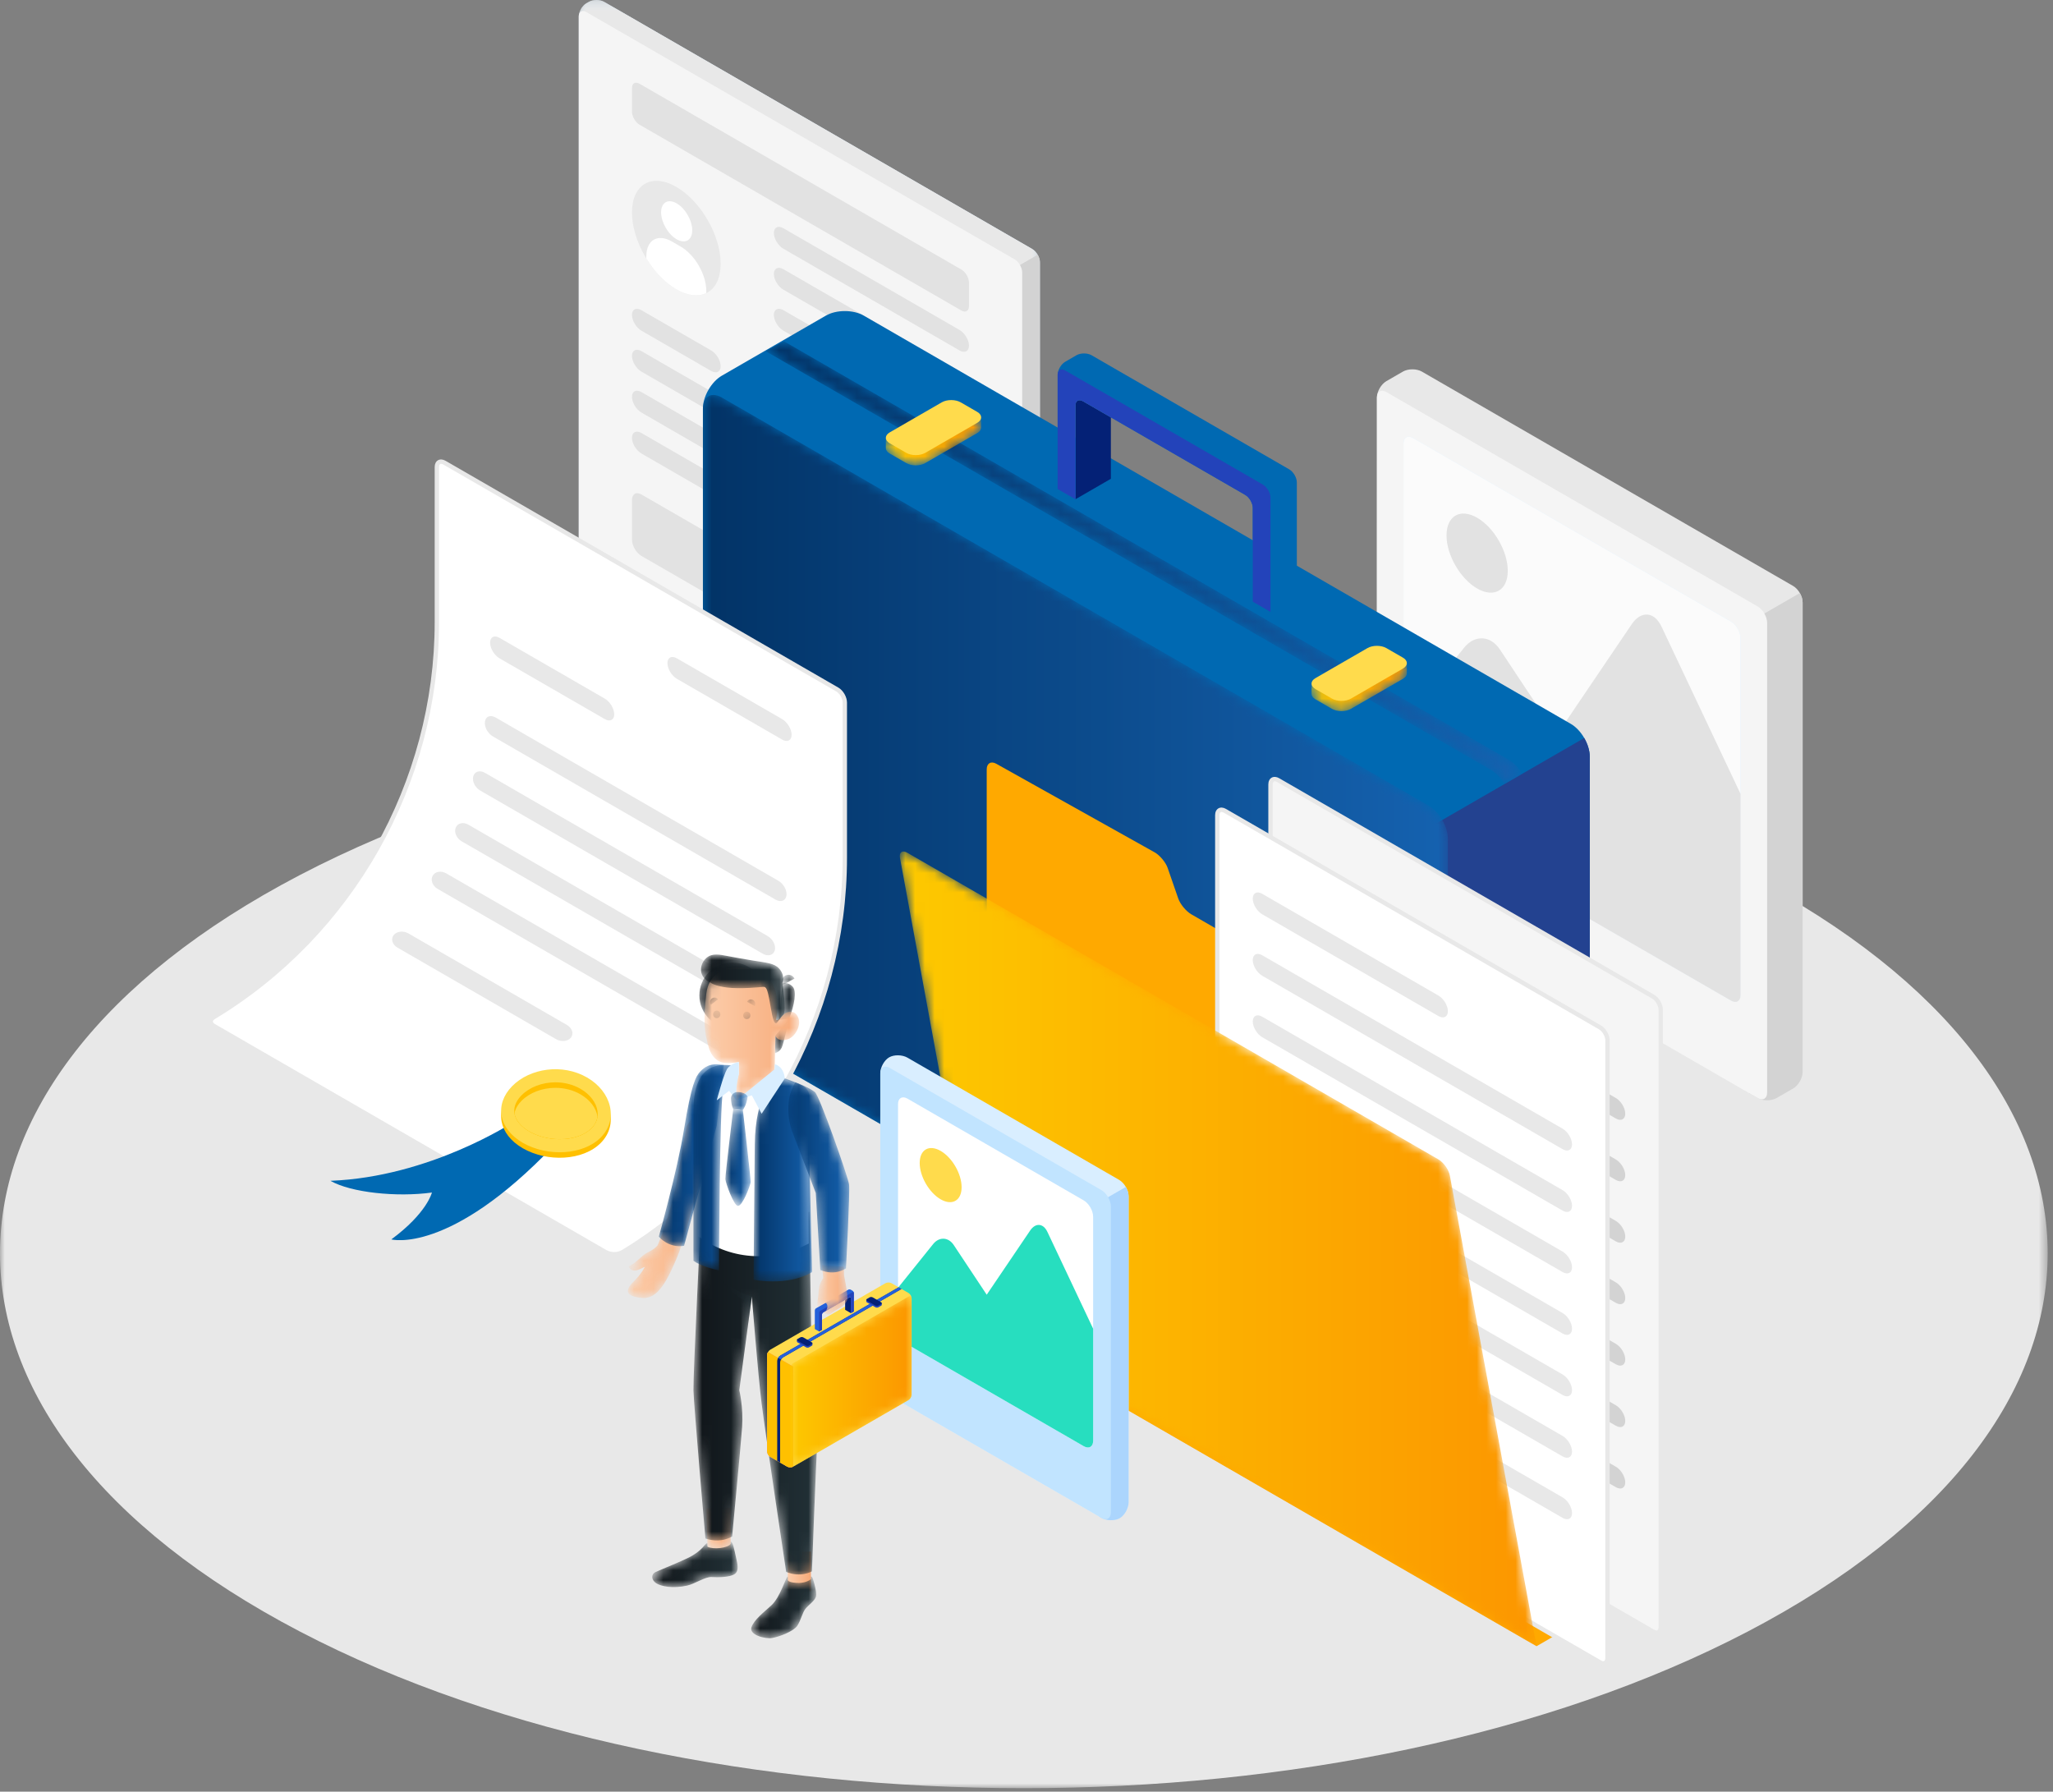 <?xml version="1.0" encoding="UTF-8"?>
<svg width="212px" height="185px" viewBox="0 0 212 185" version="1.1" xmlns="http://www.w3.org/2000/svg" xmlns:xlink="http://www.w3.org/1999/xlink">
    <rect x="0" y="0" width="212" height="185" fill="#808080" stroke="none"/>
    <!-- Generator: Sketch 57.1 (83088) - https://sketch.com -->
    <title>Group 292</title>
    <desc>Created with Sketch.</desc>
    <defs>
        <polygon id="path-1" points="0 0.536 211.451 0.536 211.451 111 0 111"></polygon>
        <polygon id="path-3" points="0.765 0.36 48.386 0.36 48.386 90.773 0.765 90.773"></polygon>
        <polygon id="path-5" points="0.765 0.36 48.386 0.36 48.386 90.773 0.765 90.773"></polygon>
        <path d="M0.586,1.534 L0.587,62.587 C0.587,63.833 1.461,65.346 2.539,65.969 L2.539,65.969 L75.56,108.128 C76.639,108.751 77.512,108.246 77.512,107.001 L77.512,107.001 L77.512,45.947 C77.512,44.702 76.639,43.188 75.56,42.565 L75.56,42.565 L2.539,0.407 C2.226,0.226 1.929,0.14 1.667,0.14 L1.667,0.14 C1.026,0.14 0.586,0.651 0.586,1.534" id="path-7"></path>
        <linearGradient x1="0%" y1="50%" x2="100.001%" y2="50%" id="linearGradient-9">
            <stop stop-color="#023366" offset="0%"></stop>
            <stop stop-color="#1562B0" offset="100%"></stop>
        </linearGradient>
        <path d="M0.995,1.58 L75.967,44.866 C77.047,45.488 77.921,47.003 77.921,48.248 L77.921,48.248 L77.921,111.556 L79.753,110.498 L79.752,47.19 C79.752,45.946 78.878,44.431 77.8,43.809 L77.8,43.809 L2.825,0.523 L0.995,1.58 Z" id="path-10"></path>
        <path d="M0.055,1.615 L74.967,44.866 C75.507,45.177 75.995,45.712 76.348,46.324 L76.348,46.324 L78.18,45.266 C77.827,44.654 77.339,44.119 76.8,43.809 L76.8,43.809 L1.945,0.592 L0.055,1.615 Z" id="path-12"></path>
        <linearGradient x1="0%" y1="49.999%" x2="100%" y2="49.999%" id="linearGradient-14">
            <stop stop-color="#023366" offset="0%"></stop>
            <stop stop-color="#1562B0" offset="100%"></stop>
        </linearGradient>
        <path d="M6.21,0.337 L1.257,3.196 L0.432,2.946 L0.432,4.003 C0.432,4.208 0.566,4.411 0.836,4.567 L0.836,4.567 L2.547,5.555 C3.086,5.865 3.96,5.865 4.499,5.555 L4.499,5.555 L9.873,2.452 C10.142,2.296 10.277,2.092 10.277,1.888 L10.277,1.888 L10.277,0.831 L9.452,1.081 L8.162,0.337 C7.893,0.181 7.539,0.104 7.186,0.104 L7.186,0.104 C6.833,0.104 6.48,0.181 6.21,0.337" id="path-15"></path>
        <linearGradient x1="-0.003%" y1="49.998%" x2="100.004%" y2="49.998%" id="linearGradient-17">
            <stop stop-color="#FDC900" offset="0%"></stop>
            <stop stop-color="#FC9600" offset="100%"></stop>
        </linearGradient>
        <path d="M6.252,0.961 L1.299,3.82 L0.474,3.569 L0.474,4.627 C0.474,4.831 0.609,5.035 0.878,5.19 L0.878,5.19 L2.589,6.178 C3.128,6.49 4.002,6.49 4.541,6.178 L4.541,6.178 L9.915,3.075 C10.184,2.92 10.319,2.716 10.319,2.512 L10.319,2.512 L10.319,1.454 L9.494,1.705 L8.204,0.961 C7.935,0.805 7.581,0.728 7.228,0.728 L7.228,0.728 C6.875,0.728 6.522,0.805 6.252,0.961" id="path-18"></path>
        <linearGradient x1="0%" y1="49.99%" x2="100.006%" y2="49.99%" id="linearGradient-20">
            <stop stop-color="#FDC900" offset="0%"></stop>
            <stop stop-color="#FC9600" offset="100%"></stop>
        </linearGradient>
        <path d="M0.938,0.965 L9.687,48.449 C9.8,49.059 10.331,49.811 10.867,50.122 L10.867,50.122 L66.671,82.339 L57.718,33.747 C57.605,33.138 57.074,32.385 56.537,32.075 L56.537,32.075 L1.71,0.421 C1.552,0.33 1.411,0.286 1.292,0.286 L1.292,0.286 C1.009,0.286 0.859,0.535 0.938,0.965" id="path-21"></path>
        <linearGradient x1="-0%" y1="50.001%" x2="100%" y2="50.001%" id="linearGradient-23">
            <stop stop-color="#FDC900" offset="0%"></stop>
            <stop stop-color="#FC9600" offset="100%"></stop>
        </linearGradient>
        <path d="M0.22,4.14 C0.22,6.014 1.739,7.533 3.613,7.533 L3.613,7.533 C5.488,7.533 7.007,6.014 7.007,4.14 L7.007,4.14 C7.007,2.265 5.488,0.746 3.613,0.746 L3.613,0.746 C1.739,0.746 0.22,2.265 0.22,4.14" id="path-24"></path>
        <linearGradient x1="-0.005%" y1="50.002%" x2="100.009%" y2="50.002%" id="linearGradient-26">
            <stop stop-color="#101519" offset="0%"></stop>
            <stop stop-color="#223137" offset="100%"></stop>
        </linearGradient>
        <linearGradient x1="0.021%" y1="49.995%" x2="100.011%" y2="49.995%" id="linearGradient-27">
            <stop stop-color="#FCCEAC" offset="0%"></stop>
            <stop stop-color="#F7A977" offset="100%"></stop>
        </linearGradient>
        <polygon id="path-28" points="0.943 0.101 1.063 4.433 3.452 4.35 3.452 0.019"></polygon>
        <linearGradient x1="0.013%" y1="49.991%" x2="100.012%" y2="49.991%" id="linearGradient-30">
            <stop stop-color="#FCCEAC" offset="0%"></stop>
            <stop stop-color="#F7A977" offset="100%"></stop>
        </linearGradient>
        <path d="M1.402,0.491 C1.402,0.491 0.576,17.267 0.608,18.91 L0.608,18.91 C0.635,20.351 1.843,34.219 1.843,34.219 L1.843,34.219 C3.479,34.772 4.604,34.009 4.604,34.009 L4.604,34.009 C4.604,34.009 5.524,24.281 5.636,22.709 L5.636,22.709 C5.78,20.678 5.34,18.91 5.34,18.91 L5.34,18.91 L6.636,9.233 C6.636,9.233 7.269,17.286 7.644,20.251 L7.644,20.251 C8.072,23.646 10.182,37.667 10.182,37.667 L10.182,37.667 C11.683,38.293 12.843,37.615 12.843,37.615 L12.843,37.615 C12.843,37.615 13.236,27.062 13.418,23.635 L13.418,23.635 C13.551,21.112 12.935,19.9 12.879,19.243 L12.879,19.243 C12.879,19.243 12.584,2.774 12.584,0.491 L12.584,0.491 L1.402,0.491 Z" id="path-31"></path>
        <linearGradient x1="-0.004%" y1="50%" x2="99.999%" y2="50%" id="linearGradient-33">
            <stop stop-color="#101519" offset="0%"></stop>
            <stop stop-color="#223137" offset="100%"></stop>
        </linearGradient>
        <path d="M6.883,5.687 C6.883,5.687 6.203,9.497 5.854,11.516 L5.854,11.516 C5.548,13.289 4.527,16.481 3.94,17.875 L3.94,17.875 C3.837,18.123 3.324,18.457 3.081,18.573 L3.081,18.573 C2.433,18.882 2.144,19.243 1.633,19.669 L1.633,19.669 C1.234,20.002 0.919,20.06 0.953,20.184 L0.953,20.184 C0.995,20.344 1.222,20.621 1.675,20.537 L1.675,20.537 C1.902,20.495 2.207,20.355 2.587,20.169 L2.587,20.169 C2.587,20.169 2.249,20.885 1.535,21.581 L1.535,21.581 C0.567,22.525 0.457,23.161 2.17,23.371 L2.17,23.371 C3.243,23.504 4.176,22.938 5.254,20.663 L5.254,20.663 C5.565,20.008 6.052,18.973 6.313,18.091 L6.313,18.091 C6.99,15.795 7.953,12.705 8.289,11.296 L8.289,11.296 C9.399,6.639 9.762,1.983 9.952,0.781 L9.952,0.781 L6.883,5.687 Z" id="path-34"></path>
        <linearGradient x1="-0.001%" y1="49.999%" x2="99.998%" y2="49.999%" id="linearGradient-36">
            <stop stop-color="#FCCEAC" offset="0%"></stop>
            <stop stop-color="#F7A977" offset="100%"></stop>
        </linearGradient>
        <path d="M4.298,1.01 C3.853,1.489 3.391,2.28 2.618,7.054 L2.618,7.054 C1.946,11.202 0.031,18.052 0.031,18.052 L0.031,18.052 C0.031,18.052 1.039,19.278 2.641,18.994 L2.641,18.994 L6.013,6.587 L6.752,0.322 C6.477,0.278 6.224,0.252 5.989,0.252 L5.989,0.252 C5.339,0.252 4.817,0.45 4.298,1.01" id="path-37"></path>
        <linearGradient x1="0.003%" y1="50.002%" x2="100.004%" y2="50.002%" id="linearGradient-39">
            <stop stop-color="#023366" offset="0%"></stop>
            <stop stop-color="#1562B0" offset="100%"></stop>
        </linearGradient>
        <path d="M0.607,5.05 L0.607,20.533 C1.449,21.193 3.247,21.527 3.247,21.527 L3.247,21.527 C3.247,21.527 3.304,4.584 3.654,3.067 L3.654,3.067 C4.004,1.55 5.298,0.523 5.298,0.523 L5.298,0.523 C4.749,0.384 4.264,0.32 3.836,0.32 L3.836,0.32 C0.983,0.32 0.607,3.123 0.607,5.05" id="path-40"></path>
        <linearGradient x1="-0.009%" y1="50%" x2="99.981%" y2="50%" id="linearGradient-42">
            <stop stop-color="#023366" offset="0%"></stop>
            <stop stop-color="#1562B0" offset="100%"></stop>
        </linearGradient>
        <path d="M0.94,7.531 C0.899,12.604 0.813,21.5 0.813,21.5 L0.813,21.5 C0.813,21.5 4.338,22.217 6.852,20.715 L6.852,20.715 C6.852,20.715 6.568,8.007 6.52,6.102 L6.52,6.102 C6.465,3.921 7.102,2.068 5.876,1.453 L5.876,1.453 C4.649,0.837 2.986,0.382 2.986,0.382 L2.986,0.382 C2.984,0.382 0.981,2.46 0.94,7.531" id="path-43"></path>
        <linearGradient x1="0.001%" y1="49.998%" x2="100.003%" y2="49.998%" id="linearGradient-45">
            <stop stop-color="#023366" offset="0%"></stop>
            <stop stop-color="#1562B0" offset="100%"></stop>
        </linearGradient>
        <path d="M0.072,2.289 L0.033,4.107 C0.033,4.107 0.49,3.986 0.71,3.561 L0.71,3.561 C0.931,3.136 1.481,0.553 1.481,0.553 L1.481,0.553 L0.072,2.289 Z" id="path-46"></path>
        <linearGradient x1="0.046%" y1="49.989%" x2="99.966%" y2="49.989%" id="linearGradient-48">
            <stop stop-color="#101519" offset="0%"></stop>
            <stop stop-color="#223137" offset="100%"></stop>
        </linearGradient>
        <path d="M0.79,0.851 L0.445,4.671 L1.481,4.553 C2.044,3.133 2.297,1.685 1.844,1.222 L1.844,1.222 C1.521,0.891 1.133,0.842 0.93,0.842 L0.93,0.842 C0.843,0.842 0.79,0.851 0.79,0.851" id="path-49"></path>
        <linearGradient x1="-0.029%" y1="50.009%" x2="100.01%" y2="50.009%" id="linearGradient-51">
            <stop stop-color="#223137" offset="0%"></stop>
            <stop stop-color="#101519" offset="100%"></stop>
        </linearGradient>
        <path d="M0.939,2.941 C0.594,5.794 0.749,6.965 1.155,8.415 L1.155,8.415 C1.409,9.319 1.933,9.977 2.768,10.106 L2.768,10.106 C3.269,10.184 4.298,10.027 4.298,10.027 L4.298,10.027 L4.294,11.273 C3.799,12.551 4.053,13.975 4.053,13.975 L4.053,13.975 L7.986,11.382 L8.072,7.289 C8.072,7.289 8.242,8.017 9.377,7.66 L9.377,7.66 C10.036,7.453 10.829,6.27 10.404,5.374 L10.404,5.374 C9.986,4.495 9.15,4.861 8.894,5.13 L8.894,5.13 C8.638,5.398 8.341,5.796 8.134,5.672 L8.134,5.672 C8.134,5.672 8.883,2.253 6.918,1.016 L6.918,1.016 C6.168,0.544 5.173,0.257 4.209,0.257 L4.209,0.257 C2.651,0.257 1.172,1.008 0.939,2.941" id="path-52"></path>
        <linearGradient x1="-0.001%" y1="49.999%" x2="99.998%" y2="49.999%" id="linearGradient-54">
            <stop stop-color="#FCCEAC" offset="0%"></stop>
            <stop stop-color="#F7A977" offset="100%"></stop>
        </linearGradient>
        <path d="M0.93,1.282 C0.448,1.701 0.241,2.44 0.5,3.023 L0.5,3.023 C0.561,3.16 0.649,3.283 0.749,3.395 L0.749,3.395 C0.927,3.592 1.127,3.746 1.38,3.828 L1.38,3.828 C1.38,3.828 1.762,4.168 3.091,4.33 L3.091,4.33 C4.42,4.492 6.491,4.298 6.773,4.259 L6.773,4.259 C7.159,4.207 7.241,4.581 7.449,5.601 L7.449,5.601 C7.631,6.497 7.782,8.015 8.134,8.022 L8.134,8.022 C8.239,8.024 8.635,7.365 8.894,7.13 L8.894,7.13 C9.252,6.804 8.79,3.851 8.79,3.851 L8.79,3.851 C8.79,3.851 9.134,3.117 8.445,2.358 L8.445,2.358 C7.953,1.818 7.133,1.757 5.733,1.538 L5.733,1.538 C4.998,1.422 3.883,1.216 3.15,1.08 L3.15,1.08 C2.722,1 2.33,0.918 1.968,0.918 L1.968,0.918 C1.59,0.918 1.246,1.008 0.93,1.282" id="path-55"></path>
        <linearGradient x1="0.003%" y1="50.002%" x2="100.003%" y2="50.002%" id="linearGradient-57">
            <stop stop-color="#101519" offset="0%"></stop>
            <stop stop-color="#223137" offset="100%"></stop>
        </linearGradient>
        <path d="M1.094,0.092 C0.746,0.278 0.61,0.721 0.788,1.08 L0.788,1.08 L2.044,0.406 C1.919,0.154 1.673,0.01 1.418,0.01 L1.418,0.01 C1.309,0.01 1.198,0.036 1.094,0.092" id="path-58"></path>
        <linearGradient x1="0.012%" y1="50.023%" x2="100.019%" y2="50.023%" id="linearGradient-60">
            <stop stop-color="#223137" offset="0%"></stop>
            <stop stop-color="#101519" offset="100%"></stop>
        </linearGradient>
        <path d="M2.811,1.306 C2.16,1.653 0.298,2.027 0.298,2.027 L0.298,2.027 L0.298,2.523 C0.298,2.523 2.724,2.075 3.2,1.467 L3.2,1.467 C3.589,0.968 3.711,0.415 3.711,0.415 L3.711,0.415 C3.606,0.673 3.247,1.074 2.811,1.306" id="path-61"></path>
        <path d="M1.118,0.818 C0.912,0.819 0.745,0.993 0.745,1.207 L0.745,1.207 C0.745,1.421 0.912,1.594 1.118,1.594 L1.118,1.594 C1.324,1.593 1.491,1.419 1.491,1.205 L1.491,1.205 C1.491,0.991 1.325,0.818 1.12,0.818 L1.12,0.818 C1.119,0.818 1.119,0.818 1.118,0.818" id="path-63"></path>
        <linearGradient x1="12.676%" y1="49.982%" x2="87.331%" y2="49.982%" id="linearGradient-65">
            <stop stop-color="#101519" offset="0%"></stop>
            <stop stop-color="#223137" offset="100%"></stop>
        </linearGradient>
        <path d="M0.141,0.798 L0.939,1.238 C1.057,1.009 0.973,0.725 0.753,0.602 L0.753,0.602 C0.685,0.565 0.613,0.547 0.542,0.547 L0.542,0.547 C0.38,0.547 0.223,0.638 0.141,0.798" id="path-66"></path>
        <linearGradient x1="7.391%" y1="50.047%" x2="92.588%" y2="50.047%" id="linearGradient-68">
            <stop stop-color="#101519" offset="0%"></stop>
            <stop stop-color="#223137" offset="100%"></stop>
        </linearGradient>
        <path d="M0.613,1.105 C0.698,1.35 0.957,1.476 1.192,1.387 L1.192,1.387 C1.428,1.299 1.55,1.029 1.466,0.785 L1.466,0.785 L0.613,1.105 Z" id="path-69"></path>
        <path d="M0.511,0.45 C0.31,0.605 0.267,0.9 0.416,1.108 L0.416,1.108 L1.145,0.547 C1.056,0.423 0.919,0.358 0.781,0.358 L0.781,0.358 C0.687,0.358 0.592,0.388 0.511,0.45" id="path-71"></path>
        <linearGradient x1="9.147%" y1="49.997%" x2="90.82%" y2="49.997%" id="linearGradient-73">
            <stop stop-color="#101519" offset="0%"></stop>
            <stop stop-color="#223137" offset="100%"></stop>
        </linearGradient>
        <path d="M1.013,0.712 C0.807,0.712 0.641,0.887 0.641,1.101 L0.641,1.101 C0.641,1.315 0.807,1.488 1.013,1.488 L1.013,1.488 C1.219,1.487 1.387,1.313 1.387,1.099 L1.387,1.099 C1.387,0.885 1.22,0.712 1.015,0.712 L1.015,0.712 C1.014,0.712 1.014,0.712 1.013,0.712" id="path-74"></path>
        <linearGradient x1="12.628%" y1="49.949%" x2="87.288%" y2="49.949%" id="linearGradient-76">
            <stop stop-color="#101519" offset="0%"></stop>
            <stop stop-color="#223137" offset="100%"></stop>
        </linearGradient>
        <polygon id="path-77" points="0.247 2.592 1.419 2.992 1.542 0.747"></polygon>
        <path d="M6.741,0.139 C6.741,0.19 6.741,0.4 6.741,0.4 L6.741,0.4 C6.568,0.592 6.087,0.783 5.546,0.804 L5.546,0.804 C5.196,0.818 4.347,0.747 4.35,0.481 L4.35,0.481 L4.35,0.139 C4.122,0.239 3.59,2.267 2.642,3.132 L2.642,3.132 C1.888,3.819 0.859,4.614 0.597,5.381 L0.597,5.381 C0.325,6.178 2.03,6.618 2.735,6.494 L2.735,6.494 C3.553,6.349 4.972,5.772 5.328,5.238 L5.328,5.238 C5.684,4.704 5.851,3.915 6.14,3.524 L6.14,3.524 C6.43,3.132 7.097,2.695 7.254,2.242 L7.254,2.242 C7.339,1.993 7.237,1.448 7.117,0.987 L7.117,0.987 C7.01,0.581 6.895,0.137 6.759,0.137 L6.759,0.137 C6.753,0.137 6.747,0.137 6.741,0.139" id="path-79"></path>
        <linearGradient x1="0.004%" y1="49.998%" x2="99.999%" y2="49.998%" id="linearGradient-81">
            <stop stop-color="#101519" offset="0%"></stop>
            <stop stop-color="#223137" offset="100%"></stop>
        </linearGradient>
        <path d="M8.452,0.54 L8.452,0.772 C8.165,1.207 6.682,1.384 6.05,1.064 L6.05,1.064 L6.038,0.695 C5.913,0.699 5.813,0.875 5.538,1.171 L5.538,1.171 C5.208,1.529 4.666,1.915 4.132,2.182 L4.132,2.182 C3.237,2.631 1.496,3.32 0.709,3.675 L0.709,3.675 C0.217,3.897 0.24,4.491 0.748,4.829 L0.748,4.829 C1.257,5.168 2.485,5.412 3.96,5.081 L3.96,5.081 C4.763,4.902 5.809,4.16 6.471,4.2 L6.471,4.2 C7.133,4.24 8.371,4.231 8.86,3.893 L8.86,3.893 C9.348,3.557 9.153,2.838 9.015,2.219 L9.015,2.219 C8.867,1.56 8.684,0.539 8.467,0.538 L8.467,0.538 C8.462,0.538 8.457,0.539 8.452,0.54" id="path-82"></path>
        <linearGradient x1="2.33958548e-05%" y1="49.998%" x2="100%" y2="49.998%" id="linearGradient-84">
            <stop stop-color="#101519" offset="0%"></stop>
            <stop stop-color="#223137" offset="100%"></stop>
        </linearGradient>
        <path d="M2.859,2.646 L2.451,11.083 L3.636,2.233 C3.636,2.233 1.725,1.695 0.307,0.324 L0.307,0.324 C0.307,0.324 0.948,1.527 2.859,2.646" id="path-85"></path>
        <linearGradient x1="-0.015%" y1="49.997%" x2="99.987%" y2="49.997%" id="linearGradient-87">
            <stop stop-color="#101519" offset="0%"></stop>
            <stop stop-color="#223137" offset="100%"></stop>
        </linearGradient>
        <path d="M0.487,0.81 C0.505,1.153 0.56,1.582 0.715,1.888 L0.715,1.888 C0.715,1.888 1.272,1.754 1.712,1.976 L1.712,1.976 C1.712,1.976 2.106,1.445 2.206,0.598 L2.206,0.598 C2.073,0.274 1.604,0.124 1.163,0.116 L1.163,0.116 C1.159,0.116 1.155,0.116 1.151,0.116 L1.151,0.116 C0.773,0.116 0.466,0.43 0.487,0.81" id="path-88"></path>
        <linearGradient x1="-0.033%" y1="50.028%" x2="100.033%" y2="50.028%" id="linearGradient-90">
            <stop stop-color="#023366" offset="0%"></stop>
            <stop stop-color="#1562B0" offset="100%"></stop>
        </linearGradient>
        <path d="M1.715,0.888 C1.715,0.888 0.884,7.709 0.905,8.112 L0.905,8.112 C0.928,8.514 1.775,10.876 2.209,10.876 L2.209,10.876 C2.687,10.876 3.492,8.753 3.513,8.419 L3.513,8.419 C3.536,8.084 2.712,0.976 2.712,0.976 L2.712,0.976 C2.55,0.833 2.352,0.769 2.159,0.769 L2.159,0.769 C2.001,0.769 1.846,0.811 1.715,0.888" id="path-91"></path>
        <linearGradient x1="0.021%" y1="49.997%" x2="100.03%" y2="49.997%" id="linearGradient-93">
            <stop stop-color="#023366" offset="0%"></stop>
            <stop stop-color="#1562B0" offset="100%"></stop>
        </linearGradient>
        <path d="M12.819,0.238 L0.919,7.109 C0.743,7.21 0.601,7.456 0.601,7.66 L0.601,7.66 L0.601,17.609 C0.601,17.812 0.743,17.893 0.919,17.793 L0.919,17.793 L12.819,10.922 C12.994,10.82 13.136,10.574 13.136,10.371 L13.136,10.371 L13.136,0.422 C13.136,0.278 13.065,0.195 12.961,0.195 L12.961,0.195 C12.918,0.195 12.87,0.209 12.819,0.238" id="path-94"></path>
        <linearGradient x1="-0.002%" y1="49.999%" x2="100.006%" y2="49.999%" id="linearGradient-96">
            <stop stop-color="#FDC900" offset="0%"></stop>
            <stop stop-color="#FC9600" offset="100%"></stop>
        </linearGradient>
        <path d="M1.011,2.323 C1.011,2.323 0.65,2.834 0.586,3.259 L0.586,3.259 C0.521,3.683 0.513,4.203 0.436,4.61 L0.436,4.61 C0.361,5.016 0.436,5.351 0.436,5.351 L0.436,5.351 L1.247,4.883 C1.656,5.175 1.283,5.72 1.283,5.72 L1.283,5.72 L1.011,5.876 C1.011,5.876 1.424,6.122 1.571,6.107 L1.571,6.107 C1.789,6.084 2.266,5.64 2.54,5.513 L2.54,5.513 C3.181,5.212 3.567,4.655 3.507,4.376 L3.507,4.376 C3.513,3.604 3.176,2.263 3.161,2.006 L3.161,2.006 C3.146,1.751 3.161,1.158 3.161,1.158 L3.161,1.158 L0.876,0.983 L1.011,2.323 Z" id="path-97"></path>
        <linearGradient x1="0.004%" y1="49.998%" x2="100.008%" y2="49.998%" id="linearGradient-99">
            <stop stop-color="#FCCEAC" offset="0%"></stop>
            <stop stop-color="#F7A977" offset="100%"></stop>
        </linearGradient>
        <path d="M0.726,5.001 L3.24,11.544 L3.707,19.49 C5.267,20.157 6.359,19.32 6.359,19.32 L6.359,19.32 C6.359,19.32 6.79,11.393 6.676,10.64 L6.676,10.64 C6.564,9.887 3.645,1.518 3.143,1.116 L3.143,1.116 C2.52,0.618 1.126,0.114 1.126,0.114 L1.126,0.114 C-0.219,2.265 0.726,5.001 0.726,5.001" id="path-100"></path>
        <linearGradient x1="0.003%" y1="50.002%" x2="100.004%" y2="50.002%" id="linearGradient-102">
            <stop stop-color="#023366" offset="0%"></stop>
            <stop stop-color="#1562B0" offset="100%"></stop>
        </linearGradient>
    </defs>
    <g id="Page-1-Copy-2" stroke="none" stroke-width="1" fill="none" fill-rule="evenodd">
        <g id="1-copy-5" transform="translate(-46, -304)">
            <g id="Group-292" transform="translate(46, 303)">
                <g id="Group-56" transform="translate(0, 0.64)">
                    <g id="Group-3" transform="translate(0, 74)">
                        <mask id="mask-2" fill="white">
                            <use xlink:href="#path-1"></use>
                        </mask>
                        <g id="Clip-2"></g>
                        <path d="M30.966,94.823 C72.254,116.393 139.196,116.393 180.484,94.824 C221.774,73.254 221.774,38.283 180.484,16.714 C139.196,-4.856 72.254,-4.856 30.966,16.713 C-10.322,38.283 -10.322,73.254 30.966,94.823" id="Fill-1" fill="#E8E8E8" mask="url(#mask-2)"></path>
                    </g>
                    <path d="M143.162,39.716 L144.873,38.728 C145.412,38.417 146.286,38.417 146.825,38.728 L185.167,60.865 C185.707,61.177 186.144,61.934 186.144,62.556 L186.144,111.06 C186.144,111.682 185.707,112.439 185.168,112.75 L183.457,113.738 C182.918,114.049 182.043,114.049 181.504,113.738 L143.157,91.601 C142.618,91.29 142.181,90.533 142.181,89.91 L142.186,41.407 C142.186,40.784 142.623,40.027 143.162,39.716" id="Fill-4" fill="#E8E8E8"></path>
                    <path d="M186.144,86.808 L186.144,62.556 C186.144,62.245 186.035,61.9 185.858,61.594 L180.649,64.601 L180.649,113.245 L181.504,113.738 C182.044,114.05 182.918,114.05 183.457,113.738 L185.168,112.751 C185.707,112.439 186.144,111.682 186.144,111.06 L186.144,86.808 Z" id="Fill-6" fill="#D3D3D3"></path>
                    <path d="M143.162,40.843 L181.504,62.98 C182.043,63.291 182.48,64.048 182.48,64.671 L182.48,113.174 C182.48,113.797 182.043,114.049 181.504,113.738 L143.157,91.601 C142.618,91.29 142.181,90.533 142.181,89.91 L142.186,41.407 C142.186,40.784 142.623,40.532 143.162,40.843" id="Fill-8" fill="#F5F5F5"></path>
                    <path d="M178.755,64.546 L145.906,45.582 C145.368,45.27 144.93,45.523 144.93,46.145 L144.93,83.017 C144.93,83.639 145.368,84.396 145.907,84.708 L178.755,103.672 C179.293,103.983 179.731,103.731 179.731,103.108 L179.731,66.237 C179.731,65.614 179.293,64.857 178.755,64.546" id="Fill-10" fill="#D9EEFF"></path>
                    <path d="M178.755,64.546 L145.906,45.582 C145.368,45.27 144.93,45.523 144.93,46.145 L144.93,83.017 C144.93,83.639 145.368,84.396 145.907,84.708 L178.755,103.672 C179.293,103.983 179.731,103.731 179.731,103.108 L179.731,66.237 C179.731,65.614 179.293,64.857 178.755,64.546" id="Fill-12" fill="#FBFBFB"></path>
                    <path d="M152.536,53.82 C154.282,54.829 155.698,57.282 155.698,59.299 C155.698,61.316 154.282,62.133 152.536,61.125 C150.788,60.116 149.373,57.663 149.373,55.646 C149.373,53.629 150.788,52.811 152.536,53.82" id="Fill-14" fill="#E2E2E2"></path>
                    <path d="M160.75,76.262 L154.868,67.398 C153.916,65.964 152.272,65.889 151.195,67.23 L144.934,75.022 L144.934,83.037 C144.934,83.659 145.371,84.416 145.91,84.728 L178.754,103.681 C179.294,103.992 179.731,103.739 179.731,103.117 L179.731,82.326 L171.571,65.054 C170.836,63.499 169.459,63.393 168.495,64.817 L160.75,76.262 Z" id="Fill-16" fill="#E2E2E2"></path>
                    <g id="Group-20" transform="translate(59, 0)">
                        <mask id="mask-4" fill="white">
                            <use xlink:href="#path-3"></use>
                        </mask>
                        <g id="Clip-19"></g>
                        <path d="M1.546,0.702 L1.816,0.546 C2.247,0.297 2.946,0.297 3.378,0.546 L47.605,26.081 C48.036,26.33 48.386,26.936 48.386,27.434 L48.386,89.078 C48.386,89.576 48.037,90.181 47.605,90.43 L47.335,90.586 C46.904,90.835 46.205,90.835 45.773,90.586 L1.546,65.051 C1.115,64.802 0.765,64.197 0.765,63.699 L0.765,2.055 C0.765,1.557 1.115,0.951 1.546,0.702" id="Fill-18" fill="#D9EEFF" mask="url(#mask-4)"></path>
                    </g>
                    <g id="Group-23" transform="translate(59, 0)">
                        <mask id="mask-6" fill="white">
                            <use xlink:href="#path-5"></use>
                        </mask>
                        <g id="Clip-22"></g>
                        <path d="M1.546,0.702 L1.816,0.546 C2.247,0.297 2.946,0.297 3.378,0.546 L47.605,26.081 C48.036,26.33 48.386,26.936 48.386,27.434 L48.386,89.078 C48.386,89.576 48.037,90.181 47.605,90.43 L47.335,90.586 C46.904,90.835 46.205,90.835 45.773,90.586 L1.546,65.051 C1.115,64.802 0.765,64.197 0.765,63.699 L0.765,2.055 C0.765,1.557 1.115,0.951 1.546,0.702" id="Fill-21" fill="#E8E8E8" mask="url(#mask-6)"></path>
                    </g>
                    <path d="M107.386,58.256 L107.386,27.434 C107.386,27.185 107.298,26.909 107.157,26.664 L104.637,28.12 L104.637,90.507 L104.773,90.586 C105.205,90.835 105.904,90.835 106.335,90.586 L106.605,90.431 C107.036,90.182 107.386,89.576 107.386,89.078 L107.386,58.256 Z" id="Fill-24" fill="#D3D3D3"></path>
                    <path d="M60.546,1.604 L104.773,27.139 C105.205,27.388 105.554,27.993 105.554,28.491 L105.554,90.135 C105.554,90.633 105.205,90.835 104.773,90.586 L60.546,65.051 C60.115,64.802 59.765,64.197 59.765,63.699 L59.765,2.055 C59.765,1.557 60.115,1.355 60.546,1.604" id="Fill-26" fill="#F5F5F5"></path>
                    <path d="M66.041,9.006 L99.279,28.196 C99.71,28.445 100.06,29.051 100.06,29.549 L100.06,31.975 C100.06,32.473 99.71,32.675 99.279,32.426 L66.041,13.236 C65.61,12.987 65.26,12.381 65.26,11.883 L65.26,9.457 C65.26,8.959 65.61,8.757 66.041,9.006" id="Fill-28" fill="#E2E2E2"></path>
                    <path d="M69.839,19.659 C72.368,21.119 74.418,24.67 74.418,27.59 C74.418,30.51 72.368,31.694 69.839,30.234 C67.31,28.774 65.26,25.223 65.26,22.303 C65.26,19.383 67.31,18.199 69.839,19.659" id="Fill-30" fill="#E8E8E8"></path>
                    <path d="M69.875,21.357 C68.988,20.845 68.268,21.26 68.268,22.284 C68.268,23.309 68.988,24.555 69.875,25.067 C70.762,25.579 71.482,25.164 71.482,24.139 C71.482,23.115 70.762,21.869 69.875,21.357" id="Fill-32" fill="#FFFFFF"></path>
                    <path d="M70.294,25.822 L69.383,25.296 C67.925,24.453 66.743,25.137 66.743,26.82 L66.743,27.049 C67.559,28.384 68.644,29.544 69.838,30.233 C71.034,30.924 72.118,31.017 72.933,30.622 L72.933,30.392 C72.933,28.709 71.751,26.663 70.294,25.822" id="Fill-34" fill="#FFFFFF"></path>
                    <path d="M66.236,32.389 L73.441,36.549 C73.981,36.86 74.418,37.586 74.418,38.17 C74.418,38.754 73.981,38.975 73.441,38.664 L66.236,34.504 C65.697,34.193 65.26,33.467 65.26,32.883 C65.26,32.299 65.697,32.078 66.236,32.389" id="Fill-36" fill="#E2E2E2"></path>
                    <path d="M66.236,36.616 L73.441,40.776 C73.981,41.087 74.418,41.813 74.418,42.397 C74.418,42.981 73.981,43.202 73.441,42.891 L66.236,38.731 C65.697,38.42 65.26,37.694 65.26,37.11 C65.26,36.526 65.697,36.305 66.236,36.616" id="Fill-38" fill="#E2E2E2"></path>
                    <path d="M66.236,40.843 L73.441,45.003 C73.981,45.314 74.418,46.04 74.418,46.624 C74.418,47.208 73.981,47.429 73.441,47.118 L66.236,42.958 C65.697,42.647 65.26,41.921 65.26,41.337 C65.26,40.753 65.697,40.532 66.236,40.843" id="Fill-40" fill="#E2E2E2"></path>
                    <path d="M66.236,45.071 L73.441,49.231 C73.981,49.542 74.418,50.268 74.418,50.852 C74.418,51.436 73.981,51.657 73.441,51.346 L66.236,47.186 C65.697,46.875 65.26,46.149 65.26,45.565 C65.26,44.981 65.697,44.76 66.236,45.071" id="Fill-42" fill="#E2E2E2"></path>
                    <path d="M66.236,51.417 L73.441,55.577 C73.981,55.888 74.418,56.645 74.418,57.268 L74.418,61.358 C74.418,61.981 73.981,62.233 73.442,61.922 L66.236,57.762 C65.697,57.45 65.26,56.693 65.26,56.071 L65.26,51.981 C65.26,51.358 65.697,51.106 66.236,51.417" id="Fill-44" fill="#E2E2E2"></path>
                    <path d="M80.889,23.924 L99.084,34.429 C99.623,34.74 100.06,35.466 100.06,36.05 C100.06,36.634 99.623,36.855 99.084,36.544 L80.889,26.039 C80.35,25.728 79.913,25.002 79.913,24.418 C79.913,23.834 80.35,23.613 80.889,23.924" id="Fill-46" fill="#E2E2E2"></path>
                    <path d="M80.889,28.154 L99.084,38.658 C99.623,38.969 100.06,39.696 100.06,40.279 C100.06,40.864 99.623,41.084 99.084,40.773 L80.889,30.268 C80.35,29.957 79.913,29.232 79.913,28.648 C79.913,28.064 80.35,27.843 80.889,28.154" id="Fill-48" fill="#E2E2E2"></path>
                    <path d="M80.889,32.383 L99.084,42.888 C99.623,43.199 100.06,43.925 100.06,44.509 C100.06,45.093 99.623,45.314 99.084,45.003 L80.889,34.498 C80.35,34.187 79.913,33.461 79.913,32.877 C79.913,32.293 80.35,32.072 80.889,32.383" id="Fill-50" fill="#E2E2E2"></path>
                    <path d="M151.465,149.128 L162.213,142.923 C163.291,142.3 164.165,140.786 164.165,139.541 L164.165,78.488 C164.165,77.242 163.291,75.728 162.212,75.106 L89.191,32.947 C88.113,32.324 86.365,32.324 85.286,32.947 L74.539,39.152 C73.46,39.775 72.586,41.289 72.586,42.534 L72.587,103.587 C72.587,104.832 73.461,106.346 74.539,106.969 L147.56,149.128 C148.638,149.751 150.387,149.751 151.465,149.128" id="Fill-52" fill="#0069B2"></path>
                    <path d="M164.165,78.487 C164.165,77.864 163.946,77.175 163.593,76.563 L147.681,85.75 L147.681,149.185 C148.764,149.743 150.423,149.728 151.463,149.128 L162.214,142.921 C163.292,142.299 164.165,140.786 164.165,139.542 L164.165,78.487 Z" id="Fill-54" fill="#234290"></path>
                </g>
                <g id="Group-59" transform="translate(72, 41.64)">
                    <mask id="mask-8" fill="white">
                        <use xlink:href="#path-7"></use>
                    </mask>
                    <g id="Clip-58"></g>
                    <path d="M0.586,1.534 L0.587,62.587 C0.587,63.833 1.461,65.346 2.539,65.969 L2.539,65.969 L75.56,108.128 C76.639,108.751 77.512,108.246 77.512,107.001 L77.512,107.001 L77.512,45.947 C77.512,44.702 76.639,43.188 75.56,42.565 L75.56,42.565 L2.539,0.407 C2.226,0.226 1.929,0.14 1.667,0.14 L1.667,0.14 C1.026,0.14 0.586,0.651 0.586,1.534" id="Fill-57" fill="url(#linearGradient-9)" mask="url(#mask-8)"></path>
                </g>
                <g id="Group-62" transform="translate(78, 35.64)">
                    <mask id="mask-11" fill="white">
                        <use xlink:href="#path-10"></use>
                    </mask>
                    <g id="Clip-61"></g>
                    <path d="M0.995,1.58 L75.967,44.866 C77.047,45.488 77.921,47.003 77.921,48.248 L77.921,48.248 L77.921,111.556 L79.753,110.498 L79.752,47.19 C79.752,45.946 78.878,44.431 77.8,43.809 L77.8,43.809 L2.825,0.523 L0.995,1.58 Z" id="Fill-60" mask="url(#mask-11)"></path>
                </g>
                <g id="Group-65" transform="translate(79, 35.64)">
                    <mask id="mask-13" fill="white">
                        <use xlink:href="#path-12"></use>
                    </mask>
                    <g id="Clip-64"></g>
                    <path d="M0.055,1.615 L74.967,44.866 C75.507,45.177 75.995,45.712 76.348,46.324 L76.348,46.324 L78.18,45.266 C77.827,44.654 77.339,44.119 76.8,43.809 L76.8,43.809 L1.945,0.592 L0.055,1.615 Z" id="Fill-63" fill="url(#linearGradient-14)" mask="url(#mask-13)"></path>
                </g>
                <g id="Group-68" transform="translate(135, 68.64)">
                    <mask id="mask-16" fill="white">
                        <use xlink:href="#path-15"></use>
                    </mask>
                    <g id="Clip-67"></g>
                    <path d="M6.21,0.337 L1.257,3.196 L0.432,2.946 L0.432,4.003 C0.432,4.208 0.566,4.411 0.836,4.567 L0.836,4.567 L2.547,5.555 C3.086,5.865 3.96,5.865 4.499,5.555 L4.499,5.555 L9.873,2.452 C10.142,2.296 10.277,2.092 10.277,1.888 L10.277,1.888 L10.277,0.831 L9.452,1.081 L8.162,0.337 C7.893,0.181 7.539,0.104 7.186,0.104 L7.186,0.104 C6.833,0.104 6.48,0.181 6.21,0.337" id="Fill-66" fill="url(#linearGradient-17)" mask="url(#mask-16)"></path>
                </g>
                <path d="M144.873,68.907 L143.162,67.919 C142.623,67.608 141.749,67.608 141.21,67.919 L135.836,71.022 C135.297,71.333 135.297,71.838 135.836,72.149 L137.547,73.137 C138.086,73.448 138.96,73.448 139.499,73.137 L144.873,70.034 C145.412,69.723 145.412,69.218 144.873,68.907" id="Fill-69" fill="#FFDB4C"></path>
                <g id="Group-73" transform="translate(91, 42.64)">
                    <mask id="mask-19" fill="white">
                        <use xlink:href="#path-18"></use>
                    </mask>
                    <g id="Clip-72"></g>
                    <path d="M6.252,0.961 L1.299,3.82 L0.474,3.569 L0.474,4.627 C0.474,4.831 0.609,5.035 0.878,5.19 L0.878,5.19 L2.589,6.178 C3.128,6.49 4.002,6.49 4.541,6.178 L4.541,6.178 L9.915,3.075 C10.184,2.92 10.319,2.716 10.319,2.512 L10.319,2.512 L10.319,1.454 L9.494,1.705 L8.204,0.961 C7.935,0.805 7.581,0.728 7.228,0.728 L7.228,0.728 C6.875,0.728 6.522,0.805 6.252,0.961" id="Fill-71" fill="url(#linearGradient-20)" mask="url(#mask-19)"></path>
                </g>
                <g id="Group-127" transform="translate(91, 36.64)">
                    <path d="M9.915,6.891 L8.204,5.903 C7.665,5.592 6.791,5.592 6.252,5.903 L0.878,9.006 C0.339,9.317 0.339,9.822 0.878,10.133 L2.589,11.121 C3.128,11.432 4.002,11.432 4.541,11.121 L9.915,8.018 C10.454,7.707 10.454,7.202 9.915,6.891" id="Fill-74" fill="#FFDB4C"></path>
                    <path d="M23.712,7.453 L23.712,13.797 L20.051,15.912 L20.051,6.24 C20.051,5.74 20.398,5.541 20.831,5.789 L23.712,7.453 Z" id="Fill-76" fill="#042176"></path>
                    <path d="M42.916,14.18 L42.916,25.971 L40.197,27.545 L38.366,26.485 L38.366,16.813 C38.366,16.317 38.015,15.709 37.586,15.461 L23.712,7.453 L20.831,5.789 C20.398,5.541 20.051,5.739 20.051,6.24 L20.051,15.911 L18.216,14.852 L18.216,3.065 C18.216,3.016 18.22,2.962 18.229,2.912 C18.288,2.448 18.613,1.934 19,1.713 L20.159,1.041 C20.588,0.793 21.286,0.793 21.719,1.041 L42.136,12.827 C42.569,13.08 42.916,13.684 42.916,14.18" id="Fill-78" fill="#0069B2"></path>
                    <path d="M40.197,15.754 L40.197,27.545 L38.366,26.485 L38.366,16.814 C38.366,16.318 38.015,15.709 37.586,15.461 L23.712,7.453 L20.831,5.789 C20.398,5.541 20.051,5.74 20.051,6.24 L20.051,15.912 L18.216,14.852 L18.216,3.066 C18.216,3.016 18.22,2.962 18.229,2.912 C18.297,2.529 18.617,2.394 19,2.615 L39.417,14.401 C39.845,14.654 40.197,15.258 40.197,15.754" id="Fill-80" fill="#2343BA"></path>
                    <path d="M67.671,134.339 L69.502,133.281 L67.671,80.478 C67.671,79.858 67.232,79.098 66.695,78.788 L32.015,58.765 C31.478,58.455 30.873,57.723 30.67,57.137 L29.576,53.98 C29.373,53.394 28.765,52.667 28.224,52.364 L11.875,43.22 C11.334,42.918 10.892,43.177 10.892,43.797 L10.892,100.43 C10.892,101.05 11.331,101.811 11.868,102.121 L67.671,134.339 Z" id="Fill-82" fill="#FFA900"></path>
                    <path d="M40.978,44.909 L79.711,67.271 C80.142,67.52 80.492,68.126 80.492,68.624 L80.492,132.383 C80.492,132.881 80.142,133.083 79.711,132.834 L40.979,110.471 C40.547,110.222 40.198,109.617 40.198,109.119 L40.197,45.36 C40.197,44.862 40.547,44.66 40.978,44.909" id="Fill-84" fill="#F5F5F5"></path>
                    <g id="Group-90" transform="translate(39, 44)">
                        <path d="M1.978,0.909 L40.711,23.271 C41.142,23.52 41.492,24.126 41.492,24.624 L41.492,88.383 C41.492,88.881 41.142,89.083 40.711,88.834 L1.979,66.471 C1.547,66.222 1.198,65.617 1.198,65.119 L1.197,1.36 C1.197,0.862 1.547,0.66 1.978,0.909" id="Fill-86" fill="#F5F5F5"></path>
                        <path d="M1.63,1.028 C1.595,1.028 1.564,1.035 1.538,1.05 C1.465,1.093 1.423,1.206 1.423,1.36 L1.423,65.119 C1.423,65.537 1.729,66.067 2.091,66.276 L40.823,88.639 C40.957,88.715 41.077,88.737 41.151,88.693 C41.224,88.651 41.266,88.538 41.266,88.383 L41.266,24.624 C41.266,24.206 40.96,23.676 40.598,23.467 L1.866,1.105 C1.778,1.054 1.697,1.028 1.63,1.028 M41.061,89.165 C40.914,89.165 40.755,89.12 40.598,89.03 L1.866,66.667 C1.365,66.378 0.972,65.698 0.972,65.119 L0.972,1.36 C0.972,1.04 1.096,0.785 1.313,0.659 C1.531,0.534 1.814,0.554 2.091,0.714 L40.823,23.076 C41.325,23.366 41.717,24.046 41.717,24.624 L41.717,88.383 C41.717,88.708 41.596,88.957 41.376,89.084 C41.282,89.138 41.175,89.165 41.061,89.165" id="Fill-88" fill="#E8E8E8"></path>
                    </g>
                    <path d="M44.837,53.482 L63.032,63.987 C63.571,64.298 64.008,65.024 64.008,65.608 C64.008,66.192 63.571,66.413 63.032,66.102 L44.837,55.597 C44.298,55.286 43.861,54.56 43.861,53.976 C43.861,53.392 44.298,53.171 44.837,53.482" id="Fill-91" fill="#ABD5FD"></path>
                    <path d="M44.837,59.827 L75.853,77.733 C76.392,78.044 76.829,78.77 76.829,79.354 C76.829,79.938 76.392,80.159 75.853,79.847 L44.837,61.942 C44.298,61.631 43.861,60.905 43.861,60.321 C43.861,59.737 44.298,59.516 44.837,59.827" id="Fill-93" fill="#D3D3D3"></path>
                    <path d="M44.837,66.172 L75.853,84.078 C76.392,84.389 76.829,85.115 76.829,85.699 C76.829,86.283 76.392,86.504 75.853,86.193 L44.837,68.287 C44.298,67.976 43.861,67.25 43.861,66.666 C43.861,66.082 44.298,65.861 44.837,66.172" id="Fill-95" fill="#D3D3D3"></path>
                    <path d="M44.837,72.517 L75.853,90.423 C76.392,90.734 76.829,91.46 76.829,92.044 C76.829,92.628 76.392,92.849 75.853,92.537 L44.837,74.632 C44.298,74.321 43.861,73.595 43.861,73.011 C43.861,72.427 44.298,72.206 44.837,72.517" id="Fill-97" fill="#D3D3D3"></path>
                    <path d="M44.837,78.862 L75.853,96.768 C76.392,97.079 76.829,97.805 76.829,98.389 C76.829,98.973 76.392,99.194 75.853,98.883 L44.837,80.977 C44.298,80.666 43.861,79.94 43.861,79.356 C43.861,78.772 44.298,78.551 44.837,78.862" id="Fill-99" fill="#D3D3D3"></path>
                    <path d="M44.837,85.207 L75.853,103.113 C76.392,103.424 76.829,104.15 76.829,104.734 C76.829,105.318 76.392,105.539 75.853,105.227 L44.837,87.322 C44.298,87.011 43.861,86.285 43.861,85.701 C43.861,85.117 44.298,84.896 44.837,85.207" id="Fill-101" fill="#D3D3D3"></path>
                    <path d="M44.837,91.552 L75.853,109.458 C76.392,109.769 76.829,110.495 76.829,111.079 C76.829,111.663 76.392,111.884 75.853,111.573 L44.837,93.667 C44.298,93.356 43.861,92.63 43.861,92.046 C43.861,91.462 44.298,91.241 44.837,91.552" id="Fill-103" fill="#D3D3D3"></path>
                    <path d="M44.837,97.897 L75.853,115.803 C76.392,116.114 76.829,116.84 76.829,117.424 C76.829,118.008 76.392,118.229 75.853,117.917 L44.837,100.012 C44.298,99.701 43.861,98.975 43.861,98.391 C43.861,97.807 44.298,97.586 44.837,97.897" id="Fill-105" fill="#D3D3D3"></path>
                    <path d="M35.483,48.078 L74.216,70.44 C74.647,70.689 74.997,71.295 74.997,71.793 L74.997,135.552 C74.997,136.05 74.647,136.252 74.216,136.003 L35.484,113.64 C35.052,113.391 34.703,112.786 34.703,112.288 L34.702,48.529 C34.702,48.031 35.052,47.829 35.483,48.078" id="Fill-107" fill="#FFFFFF"></path>
                    <path d="M35.135,48.197 C35.1,48.197 35.069,48.204 35.043,48.219 C34.97,48.262 34.928,48.375 34.928,48.529 L34.929,112.288 C34.929,112.706 35.235,113.236 35.597,113.446 L74.329,135.808 C74.463,135.885 74.581,135.906 74.656,135.862 C74.729,135.82 74.771,135.707 74.771,135.552 L74.771,71.793 C74.771,71.376 74.465,70.845 74.103,70.636 L35.371,48.274 C35.283,48.223 35.202,48.197 35.135,48.197 M74.567,136.334 C74.419,136.334 74.26,136.289 74.103,136.198 L35.371,113.836 C34.87,113.547 34.478,112.866 34.478,112.288 L34.477,48.529 C34.477,48.209 34.601,47.954 34.818,47.828 C35.035,47.704 35.319,47.723 35.596,47.883 L74.329,70.246 C74.83,70.535 75.222,71.215 75.222,71.793 L75.222,135.552 C75.222,135.873 75.098,136.128 74.881,136.253 C74.786,136.308 74.68,136.334 74.567,136.334" id="Fill-109" fill="#E8E8E8"></path>
                    <path d="M39.342,56.651 L57.536,67.156 C58.075,67.467 58.513,68.193 58.513,68.777 C58.513,69.361 58.075,69.582 57.536,69.271 L39.342,58.766 C38.803,58.455 38.365,57.729 38.365,57.145 C38.365,56.561 38.803,56.34 39.342,56.651" id="Fill-111" fill="#E8E8E8"></path>
                    <path d="M39.342,62.996 L70.358,80.902 C70.897,81.213 71.334,81.939 71.334,82.523 C71.334,83.107 70.897,83.328 70.358,83.017 L39.342,65.111 C38.803,64.8 38.365,64.074 38.365,63.49 C38.365,62.906 38.803,62.685 39.342,62.996" id="Fill-113" fill="#E8E8E8"></path>
                    <path d="M39.342,69.341 L70.358,87.247 C70.897,87.558 71.334,88.284 71.334,88.868 C71.334,89.452 70.897,89.673 70.358,89.362 L39.342,71.456 C38.803,71.145 38.365,70.419 38.365,69.835 C38.365,69.251 38.803,69.03 39.342,69.341" id="Fill-115" fill="#E8E8E8"></path>
                    <path d="M39.342,75.686 L70.358,93.592 C70.897,93.903 71.334,94.629 71.334,95.213 C71.334,95.797 70.897,96.018 70.358,95.707 L39.342,77.801 C38.803,77.49 38.365,76.764 38.365,76.18 C38.365,75.596 38.803,75.375 39.342,75.686" id="Fill-117" fill="#E8E8E8"></path>
                    <path d="M39.342,82.031 L70.358,99.937 C70.897,100.248 71.334,100.974 71.334,101.558 C71.334,102.142 70.897,102.363 70.358,102.052 L39.342,84.146 C38.803,83.835 38.365,83.109 38.365,82.525 C38.365,81.941 38.803,81.72 39.342,82.031" id="Fill-119" fill="#E8E8E8"></path>
                    <path d="M39.342,88.376 L70.358,106.282 C70.897,106.593 71.334,107.319 71.334,107.903 C71.334,108.487 70.897,108.708 70.358,108.397 L39.342,90.491 C38.803,90.18 38.365,89.454 38.365,88.87 C38.365,88.286 38.803,88.065 39.342,88.376" id="Fill-121" fill="#E8E8E8"></path>
                    <path d="M39.342,94.721 L70.358,112.627 C70.897,112.938 71.334,113.664 71.334,114.248 C71.334,114.832 70.897,115.053 70.358,114.742 L39.342,96.836 C38.803,96.525 38.365,95.799 38.365,95.215 C38.365,94.631 38.803,94.41 39.342,94.721" id="Fill-123" fill="#E8E8E8"></path>
                    <path d="M39.342,101.066 L70.358,118.972 C70.897,119.283 71.334,120.009 71.334,120.593 C71.334,121.177 70.897,121.398 70.358,121.087 L39.342,103.181 C38.803,102.87 38.365,102.144 38.365,101.56 C38.365,100.976 38.803,100.755 39.342,101.066" id="Fill-125" fill="#E8E8E8"></path>
                </g>
                <g id="Group-130" transform="translate(92, 88.64)">
                    <mask id="mask-22" fill="white">
                        <use xlink:href="#path-21"></use>
                    </mask>
                    <g id="Clip-129"></g>
                    <path d="M0.938,0.965 L9.687,48.449 C9.8,49.059 10.331,49.811 10.867,50.122 L10.867,50.122 L66.671,82.339 L57.718,33.747 C57.605,33.138 57.074,32.385 56.537,32.075 L56.537,32.075 L1.71,0.421 C1.552,0.33 1.411,0.286 1.292,0.286 L1.292,0.286 C1.009,0.286 0.859,0.535 0.938,0.965" id="Fill-128" fill="url(#linearGradient-23)" mask="url(#mask-22)"></path>
                </g>
                <g id="Group-173" transform="translate(21, 47.64)">
                    <path d="M69.902,64.191 L69.902,95.775 C69.902,96.398 70.339,97.155 70.878,97.466 L92.736,110.086 C93.276,110.397 94.123,110.413 94.628,110.121 C95.134,109.829 95.544,109.087 95.544,108.465 L95.544,76.881 C95.544,76.258 95.107,75.501 94.568,75.19 L72.71,62.57 C72.171,62.259 71.324,62.243 70.818,62.535 C70.312,62.827 69.902,63.568 69.902,64.191" id="Fill-131" fill="#D9EEFF"></path>
                    <path d="M95.544,92.673 L95.544,76.881 C95.544,76.57 95.435,76.225 95.258,75.919 L92.51,77.505 L92.51,109.956 L92.736,110.086 C93.275,110.397 94.122,110.413 94.628,110.121 L94.629,110.121 C95.134,109.829 95.544,109.088 95.544,108.465 L95.544,92.673 Z" id="Fill-133" fill="#ABD5FD"></path>
                    <path d="M70.879,63.628 L92.737,76.248 C93.275,76.559 93.713,77.316 93.713,77.939 L93.713,109.523 C93.713,110.145 93.275,110.398 92.737,110.086 L70.879,97.467 C70.34,97.155 69.903,96.398 69.903,95.776 L69.903,64.192 C69.903,63.569 70.34,63.317 70.879,63.628" id="Fill-135" fill="#C1E4FF"></path>
                    <path d="M72.71,66.8 L90.905,77.305 C91.444,77.616 91.881,78.373 91.881,78.996 L91.881,102.12 C91.881,102.743 91.444,102.995 90.905,102.684 L72.71,92.179 C72.171,91.868 71.734,91.111 71.734,90.488 L71.734,67.364 C71.734,66.741 72.171,66.489 72.71,66.8" id="Fill-137" fill="#FFFFFF"></path>
                    <path d="M76.135,72.197 C77.33,72.887 78.299,74.565 78.299,75.945 C78.299,77.325 77.33,77.885 76.135,77.195 C74.94,76.505 73.971,74.826 73.971,73.446 C73.971,72.066 74.94,71.507 76.135,72.197" id="Fill-139" fill="#FFDB4C"></path>
                    <path d="M85.376,80.42 L80.892,87.046 L77.486,81.914 C76.935,81.084 75.983,81.041 75.359,81.817 L71.735,86.328 L71.735,90.489 C71.735,91.111 72.172,91.868 72.711,92.179 L90.906,102.684 C91.445,102.995 91.882,102.743 91.882,102.121 L91.882,90.558 L87.157,80.557 C86.732,79.656 85.934,79.595 85.376,80.42" id="Fill-141" fill="#27DEBF"></path>
                    <path d="M1.079,58.383 C15.354,49.778 24.113,34.313 24.113,17.601 L24.113,1.583 C24.113,1.087 24.465,0.884 24.893,1.132 L65.457,24.552 C65.888,24.8 66.24,25.409 66.24,25.905 L66.24,41.923 C66.24,58.566 57.553,73.973 43.382,82.598 C42.797,82.954 42.062,82.951 41.471,82.61 L1.083,59.292 C0.653,59.044 0.654,58.639 1.079,58.383" id="Fill-143" fill="#FFFFFF"></path>
                    <path d="M1.196,58.576 C1.062,58.657 0.986,58.754 0.987,58.841 C0.988,58.928 1.064,59.021 1.196,59.097 L41.583,82.415 C42.11,82.719 42.755,82.716 43.264,82.406 C57.297,73.865 66.014,58.353 66.014,41.923 L66.014,25.905 C66.014,25.487 65.708,24.957 65.345,24.748 L24.781,1.328 C24.647,1.25 24.528,1.232 24.455,1.274 C24.38,1.317 24.338,1.43 24.338,1.583 L24.338,17.601 C24.338,34.271 15.47,49.972 1.196,58.576 M42.422,83.092 C42.056,83.092 41.689,82.996 41.357,82.805 L0.971,59.487 C0.692,59.327 0.538,59.099 0.536,58.846 C0.533,58.591 0.685,58.358 0.963,58.19 C15.103,49.667 23.887,34.114 23.887,17.601 L23.887,1.583 C23.887,1.264 24.012,1.009 24.229,0.883 C24.447,0.758 24.73,0.778 25.006,0.937 L65.571,24.357 C66.072,24.646 66.464,25.326 66.464,25.905 L66.464,41.923 C66.464,58.509 57.664,74.169 43.499,82.791 C43.17,82.991 42.797,83.092 42.422,83.092" id="Fill-145" fill="#E8E8E8"></path>
                    <path d="M48.899,21.337 L59.768,27.612 C60.307,27.924 60.744,28.649 60.744,29.233 C60.744,29.817 60.307,30.039 59.768,29.727 L48.899,23.452 C48.36,23.141 47.923,22.415 47.923,21.831 C47.923,21.247 48.36,21.026 48.899,21.337" id="Fill-147" fill="#E8E8E8"></path>
                    <path d="M42.427,27.116 C42.427,27.7 41.99,27.921 41.451,27.61 L30.584,21.338 C30.045,21.026 29.608,20.301 29.608,19.717 C29.608,19.133 30.045,18.912 30.584,19.223 L41.451,25.495 C41.99,25.806 42.427,26.532 42.427,27.116" id="Fill-149" fill="#E8E8E8"></path>
                    <path d="M60.212,45.839 C60.13,46.376 59.615,46.557 59.077,46.245 L29.898,29.4 C29.36,29.089 28.997,28.402 29.078,27.864 C29.157,27.326 29.648,27.141 30.188,27.452 L59.373,44.302 C59.913,44.613 60.294,45.302 60.212,45.839" id="Fill-151" fill="#E8E8E8"></path>
                    <path d="M59.005,51.492 C58.865,51.995 58.303,52.148 57.764,51.837 L28.587,34.987 C28.047,34.675 27.733,34.018 27.872,33.515 C28.012,33.012 28.552,32.854 29.091,33.165 L58.273,50.015 C58.812,50.326 59.145,50.989 59.005,51.492" id="Fill-153" fill="#E8E8E8"></path>
                    <path d="M57.192,56.789 C56.999,57.261 56.396,57.388 55.857,57.077 L26.675,40.231 C26.136,39.92 25.867,39.289 26.06,38.816 C26.253,38.342 26.835,38.206 27.374,38.517 L56.556,55.367 C57.095,55.679 57.385,56.317 57.192,56.789" id="Fill-155" fill="#E8E8E8"></path>
                    <path d="M54.812,61.76 C54.566,62.202 53.92,62.302 53.382,61.991 L24.203,45.15 C23.665,44.838 23.434,44.232 23.677,43.789 C23.922,43.345 24.549,43.233 25.087,43.545 L54.27,60.39 C54.809,60.701 55.056,61.318 54.812,61.76" id="Fill-157" fill="#E8E8E8"></path>
                    <path d="M37.962,60.494 C37.65,60.898 36.953,60.968 36.414,60.656 L20.051,51.21 C19.512,50.899 19.336,50.324 19.649,49.92 C19.962,49.515 20.644,49.433 21.183,49.745 L37.546,59.195 C38.085,59.507 38.274,60.09 37.962,60.494" id="Fill-159" fill="#E8E8E8"></path>
                    <path d="M31.987,69.234 C31.987,69.234 23.407,74.891 13.123,75.285 C15.219,76.495 19.949,76.997 23.603,76.495 C23.603,76.495 23.092,78.62 19.411,81.335 C19.411,81.335 25.405,82.951 36.179,71.654 L31.987,69.234 Z" id="Fill-161" fill="#0069B2"></path>
                    <path d="M41.05,71.361 C39.214,73.227 35.512,73.383 32.982,71.923 C30.451,70.462 30.053,67.94 31.888,66.075 C33.724,64.21 37.089,63.72 39.619,65.18 C42.149,66.639 42.886,69.495 41.05,71.361" id="Fill-163" fill="#FFC000"></path>
                    <path d="M41.05,70.796 C39.214,72.662 35.512,72.818 32.982,71.358 C30.451,69.897 30.053,67.375 31.888,65.51 C33.724,63.645 37.089,63.155 39.619,64.615 C42.149,66.074 42.886,68.93 41.05,70.796" id="Fill-165" fill="#FFDB4C"></path>
                    <path d="M36.797,70.986 C35.667,70.986 34.552,70.702 33.658,70.186 C32.763,69.669 32.216,68.991 32.119,68.277 C32.013,67.498 32.46,66.858 32.853,66.459 C33.681,65.617 34.989,65.115 36.353,65.115 C37.286,65.115 38.182,65.347 38.943,65.786 C39.923,66.351 40.579,67.214 40.699,68.094 C40.787,68.743 40.575,69.35 40.086,69.847 C39.374,70.571 38.175,70.986 36.797,70.986" id="Fill-167" fill="#FFC000"></path>
                    <path d="M38.943,66.355 C38.182,65.916 37.286,65.684 36.353,65.684 C34.989,65.684 33.681,66.186 32.853,67.027 C32.551,67.334 32.22,67.783 32.129,68.326 C32.244,69.022 32.783,69.681 33.658,70.186 C34.552,70.702 35.666,70.986 36.797,70.986 C38.175,70.986 39.374,70.571 40.086,69.847 C40.432,69.496 40.636,69.089 40.696,68.652 C40.573,67.776 39.919,66.918 38.943,66.355" id="Fill-169" fill="#FFC000"></path>
                    <path d="M38.943,66.355 C38.182,65.916 37.286,65.684 36.353,65.684 C34.989,65.684 33.681,66.186 32.853,67.027 C32.551,67.334 32.22,67.783 32.129,68.326 C32.244,69.022 32.783,69.681 33.658,70.186 C34.552,70.702 35.666,70.986 36.797,70.986 C38.175,70.986 39.374,70.571 40.086,69.847 C40.432,69.496 40.636,69.089 40.696,68.652 C40.573,67.776 39.919,66.918 38.943,66.355" id="Fill-171" fill="#FFDB4C"></path>
                </g>
                <g id="Group-176" transform="translate(72, 99.64)">
                    <mask id="mask-25" fill="white">
                        <use xlink:href="#path-24"></use>
                    </mask>
                    <g id="Clip-175"></g>
                    <path d="M0.22,4.14 C0.22,6.014 1.739,7.533 3.613,7.533 L3.613,7.533 C5.488,7.533 7.007,6.014 7.007,4.14 L7.007,4.14 C7.007,2.265 5.488,0.746 3.613,0.746 L3.613,0.746 C1.739,0.746 0.22,2.265 0.22,4.14" id="Fill-174" fill="url(#linearGradient-26)" mask="url(#mask-25)"></path>
                </g>
                <path d="M67.554,170.086 C72.49,172.439 80.494,172.439 85.43,170.086 C90.367,167.734 90.367,163.919 85.43,161.566 C80.494,159.213 72.49,159.213 67.554,161.566 C62.618,163.919 62.618,167.734 67.554,170.086" id="Fill-177" fill="#E8E8E8"></path>
                <polygon id="Fill-179" fill="url(#linearGradient-27)" points="81.35 165.301 83.741 165.301 83.741 161.209 81.35 161.209"></polygon>
                <g id="Group-183" transform="translate(72, 156.64)">
                    <mask id="mask-29" fill="white">
                        <use xlink:href="#path-28"></use>
                    </mask>
                    <g id="Clip-182"></g>
                    <polygon id="Fill-181" fill="url(#linearGradient-30)" mask="url(#mask-29)" points="0.943 0.101 1.063 4.433 3.452 4.35 3.452 0.019"></polygon>
                </g>
                <g id="Group-186" transform="translate(71, 125.64)">
                    <mask id="mask-32" fill="white">
                        <use xlink:href="#path-31"></use>
                    </mask>
                    <g id="Clip-185"></g>
                    <path d="M1.402,0.491 C1.402,0.491 0.576,17.267 0.608,18.91 L0.608,18.91 C0.635,20.351 1.843,34.219 1.843,34.219 L1.843,34.219 C3.479,34.772 4.604,34.009 4.604,34.009 L4.604,34.009 C4.604,34.009 5.524,24.281 5.636,22.709 L5.636,22.709 C5.78,20.678 5.34,18.91 5.34,18.91 L5.34,18.91 L6.636,9.233 C6.636,9.233 7.269,17.286 7.644,20.251 L7.644,20.251 C8.072,23.646 10.182,37.667 10.182,37.667 L10.182,37.667 C11.683,38.293 12.843,37.615 12.843,37.615 L12.843,37.615 C12.843,37.615 13.236,27.062 13.418,23.635 L13.418,23.635 C13.551,21.112 12.935,19.9 12.879,19.243 L12.879,19.243 C12.879,19.243 12.584,2.774 12.584,0.491 L12.584,0.491 L1.402,0.491 Z" id="Fill-184" fill="url(#linearGradient-33)" mask="url(#mask-32)"></path>
                </g>
                <path d="M82.564,113.161 C82.564,113.161 83.451,113.701 83.451,115.87 L83.451,120.554 L83.519,129.399 C80.088,131.208 75.755,131.313 72.094,128.64 C72.094,128.64 72.269,117.271 72.269,115.408 C72.269,113.546 73.308,111.126 76.165,110.96 L79.853,111.816 L82.564,113.161 Z" id="Fill-187" fill="#FFFFFF"></path>
                <g id="Group-191" transform="translate(64, 111.64)">
                    <mask id="mask-35" fill="white">
                        <use xlink:href="#path-34"></use>
                    </mask>
                    <g id="Clip-190"></g>
                    <path d="M6.883,5.687 C6.883,5.687 6.203,9.497 5.854,11.516 L5.854,11.516 C5.548,13.289 4.527,16.481 3.94,17.875 L3.94,17.875 C3.837,18.123 3.324,18.457 3.081,18.573 L3.081,18.573 C2.433,18.882 2.144,19.243 1.633,19.669 L1.633,19.669 C1.234,20.002 0.919,20.06 0.953,20.184 L0.953,20.184 C0.995,20.344 1.222,20.621 1.675,20.537 L1.675,20.537 C1.902,20.495 2.207,20.355 2.587,20.169 L2.587,20.169 C2.587,20.169 2.249,20.885 1.535,21.581 L1.535,21.581 C0.567,22.525 0.457,23.161 2.17,23.371 L2.17,23.371 C3.243,23.504 4.176,22.938 5.254,20.663 L5.254,20.663 C5.565,20.008 6.052,18.973 6.313,18.091 L6.313,18.091 C6.99,15.795 7.953,12.705 8.289,11.296 L8.289,11.296 C9.399,6.639 9.762,1.983 9.952,0.781 L9.952,0.781 L6.883,5.687 Z" id="Fill-189" fill="url(#linearGradient-36)" mask="url(#mask-35)"></path>
                </g>
                <g id="Group-194" transform="translate(68, 110.64)">
                    <mask id="mask-38" fill="white">
                        <use xlink:href="#path-37"></use>
                    </mask>
                    <g id="Clip-193"></g>
                    <path d="M4.298,1.01 C3.853,1.489 3.391,2.28 2.618,7.054 L2.618,7.054 C1.946,11.202 0.031,18.052 0.031,18.052 L0.031,18.052 C0.031,18.052 1.039,19.278 2.641,18.994 L2.641,18.994 L6.013,6.587 L6.752,0.322 C6.477,0.278 6.224,0.252 5.989,0.252 L5.989,0.252 C5.339,0.252 4.817,0.45 4.298,1.01" id="Fill-192" fill="url(#linearGradient-39)" mask="url(#mask-38)"></path>
                </g>
                <g id="Group-197" transform="translate(71, 110.64)">
                    <mask id="mask-41" fill="white">
                        <use xlink:href="#path-40"></use>
                    </mask>
                    <g id="Clip-196"></g>
                    <path d="M0.607,5.05 L0.607,20.533 C1.449,21.193 3.247,21.527 3.247,21.527 L3.247,21.527 C3.247,21.527 3.304,4.584 3.654,3.067 L3.654,3.067 C4.004,1.55 5.298,0.523 5.298,0.523 L5.298,0.523 C4.749,0.384 4.264,0.32 3.836,0.32 L3.836,0.32 C0.983,0.32 0.607,3.123 0.607,5.05" id="Fill-195" fill="url(#linearGradient-42)" mask="url(#mask-41)"></path>
                </g>
                <g id="Group-200" transform="translate(77, 111.64)">
                    <mask id="mask-44" fill="white">
                        <use xlink:href="#path-43"></use>
                    </mask>
                    <g id="Clip-199"></g>
                    <path d="M0.94,7.531 C0.899,12.604 0.813,21.5 0.813,21.5 L0.813,21.5 C0.813,21.5 4.338,22.217 6.852,20.715 L6.852,20.715 C6.852,20.715 6.568,8.007 6.52,6.102 L6.52,6.102 C6.465,3.921 7.102,2.068 5.876,1.453 L5.876,1.453 C4.649,0.837 2.986,0.382 2.986,0.382 L2.986,0.382 C2.984,0.382 0.981,2.46 0.94,7.531" id="Fill-198" fill="url(#linearGradient-45)" mask="url(#mask-44)"></path>
                </g>
                <g id="Group-203" transform="translate(80, 105.64)">
                    <mask id="mask-47" fill="white">
                        <use xlink:href="#path-46"></use>
                    </mask>
                    <g id="Clip-202"></g>
                    <path d="M0.072,2.289 L0.033,4.107 C0.033,4.107 0.49,3.986 0.71,3.561 L0.71,3.561 C0.931,3.136 1.481,0.553 1.481,0.553 L1.481,0.553 L0.072,2.289 Z" id="Fill-201" fill="url(#linearGradient-48)" mask="url(#mask-47)"></path>
                </g>
                <g id="Group-206" transform="translate(80, 101.64)">
                    <mask id="mask-50" fill="white">
                        <use xlink:href="#path-49"></use>
                    </mask>
                    <g id="Clip-205"></g>
                    <path d="M0.79,0.851 L0.445,4.671 L1.481,4.553 C2.044,3.133 2.297,1.685 1.844,1.222 L1.844,1.222 C1.521,0.891 1.133,0.842 0.93,0.842 L0.93,0.842 C0.843,0.842 0.79,0.851 0.79,0.851" id="Fill-204" fill="url(#linearGradient-51)" mask="url(#mask-50)"></path>
                </g>
                <g id="Group-209" transform="translate(72, 100.64)">
                    <mask id="mask-53" fill="white">
                        <use xlink:href="#path-52"></use>
                    </mask>
                    <g id="Clip-208"></g>
                    <path d="M0.939,2.941 C0.594,5.794 0.749,6.965 1.155,8.415 L1.155,8.415 C1.409,9.319 1.933,9.977 2.768,10.106 L2.768,10.106 C3.269,10.184 4.298,10.027 4.298,10.027 L4.298,10.027 L4.294,11.273 C3.799,12.551 4.053,13.975 4.053,13.975 L4.053,13.975 L7.986,11.382 L8.072,7.289 C8.072,7.289 8.242,8.017 9.377,7.66 L9.377,7.66 C10.036,7.453 10.829,6.27 10.404,5.374 L10.404,5.374 C9.986,4.495 9.15,4.861 8.894,5.13 L8.894,5.13 C8.638,5.398 8.341,5.796 8.134,5.672 L8.134,5.672 C8.134,5.672 8.883,2.253 6.918,1.016 L6.918,1.016 C6.168,0.544 5.173,0.257 4.209,0.257 L4.209,0.257 C2.651,0.257 1.172,1.008 0.939,2.941" id="Fill-207" fill="url(#linearGradient-54)" mask="url(#mask-53)"></path>
                </g>
                <g id="Group-214" transform="translate(74, 110.64)" fill="#D9EEFF">
                    <path d="M2.053,3.974 L5.999,0.761 L6.009,0.246 C6.009,0.246 6.926,0.429 7.044,1.712 L4.649,5.359 L3.636,3.458 L2.053,3.974 Z" id="Fill-210"></path>
                    <path d="M2.297,0.028 C2.297,0.028 1.444,0.141 1.07,0.762 C0.695,1.383 0.014,3.975 0.014,3.975 L1.289,2.991 L2.053,3.975 C1.973,3.185 2.047,2.288 2.294,1.274 L2.297,0.028 Z" id="Fill-212"></path>
                </g>
                <g id="Group-217" transform="translate(72, 98.64)">
                    <mask id="mask-56" fill="white">
                        <use xlink:href="#path-55"></use>
                    </mask>
                    <g id="Clip-216"></g>
                    <path d="M0.93,1.282 C0.448,1.701 0.241,2.44 0.5,3.023 L0.5,3.023 C0.561,3.16 0.649,3.283 0.749,3.395 L0.749,3.395 C0.927,3.592 1.127,3.746 1.38,3.828 L1.38,3.828 C1.38,3.828 1.762,4.168 3.091,4.33 L3.091,4.33 C4.42,4.492 6.491,4.298 6.773,4.259 L6.773,4.259 C7.159,4.207 7.241,4.581 7.449,5.601 L7.449,5.601 C7.631,6.497 7.782,8.015 8.134,8.022 L8.134,8.022 C8.239,8.024 8.635,7.365 8.894,7.13 L8.894,7.13 C9.252,6.804 8.79,3.851 8.79,3.851 L8.79,3.851 C8.79,3.851 9.134,3.117 8.445,2.358 L8.445,2.358 C7.953,1.818 7.133,1.757 5.733,1.538 L5.733,1.538 C4.998,1.422 3.883,1.216 3.15,1.08 L3.15,1.08 C2.722,1 2.33,0.918 1.968,0.918 L1.968,0.918 C1.59,0.918 1.246,1.008 0.93,1.282" id="Fill-215" fill="url(#linearGradient-57)" mask="url(#mask-56)"></path>
                </g>
                <g id="Group-220" transform="translate(80, 101.64)">
                    <mask id="mask-59" fill="white">
                        <use xlink:href="#path-58"></use>
                    </mask>
                    <g id="Clip-219"></g>
                    <path d="M1.094,0.092 C0.746,0.278 0.61,0.721 0.788,1.08 L0.788,1.08 L2.044,0.406 C1.919,0.154 1.673,0.01 1.418,0.01 L1.418,0.01 C1.309,0.01 1.198,0.036 1.094,0.092" id="Fill-218" fill="url(#linearGradient-60)" mask="url(#mask-59)"></path>
                </g>
                <g id="Group-223" transform="translate(76, 108.64)">
                    <mask id="mask-62" fill="white">
                        <use xlink:href="#path-61"></use>
                    </mask>
                    <g id="Clip-222"></g>
                    <path d="M2.811,1.306 C2.16,1.653 0.298,2.027 0.298,2.027 L0.298,2.027 L0.298,2.523 C0.298,2.523 2.724,2.075 3.2,1.467 L3.2,1.467 C3.589,0.968 3.711,0.415 3.711,0.415 L3.711,0.415 C3.606,0.673 3.247,1.074 2.811,1.306" id="Fill-221" mask="url(#mask-62)"></path>
                </g>
                <g id="Group-226" transform="translate(76, 104.64)">
                    <mask id="mask-64" fill="white">
                        <use xlink:href="#path-63"></use>
                    </mask>
                    <g id="Clip-225"></g>
                    <path d="M1.118,0.818 C0.912,0.819 0.745,0.993 0.745,1.207 L0.745,1.207 C0.745,1.421 0.912,1.594 1.118,1.594 L1.118,1.594 C1.324,1.593 1.491,1.419 1.491,1.205 L1.491,1.205 C1.491,0.991 1.325,0.818 1.12,0.818 L1.12,0.818 C1.119,0.818 1.119,0.818 1.118,0.818" id="Fill-224" fill="url(#linearGradient-65)" mask="url(#mask-64)"></path>
                </g>
                <g id="Group-229" transform="translate(77, 103.64)">
                    <mask id="mask-67" fill="white">
                        <use xlink:href="#path-66"></use>
                    </mask>
                    <g id="Clip-228"></g>
                    <path d="M0.141,0.798 L0.939,1.238 C1.057,1.009 0.973,0.725 0.753,0.602 L0.753,0.602 C0.685,0.565 0.613,0.547 0.542,0.547 L0.542,0.547 C0.38,0.547 0.223,0.638 0.141,0.798" id="Fill-227" fill="url(#linearGradient-68)" mask="url(#mask-67)"></path>
                </g>
                <g id="Group-232" transform="translate(75, 107.64)">
                    <mask id="mask-70" fill="white">
                        <use xlink:href="#path-69"></use>
                    </mask>
                    <g id="Clip-231"></g>
                    <path d="M0.613,1.105 C0.698,1.35 0.957,1.476 1.192,1.387 L1.192,1.387 C1.428,1.299 1.55,1.029 1.466,0.785 L1.466,0.785 L0.613,1.105 Z" id="Fill-230" mask="url(#mask-70)"></path>
                </g>
                <g id="Group-235" transform="translate(73, 103.64)">
                    <mask id="mask-72" fill="white">
                        <use xlink:href="#path-71"></use>
                    </mask>
                    <g id="Clip-234"></g>
                    <path d="M0.511,0.45 C0.31,0.605 0.267,0.9 0.416,1.108 L0.416,1.108 L1.145,0.547 C1.056,0.423 0.919,0.358 0.781,0.358 L0.781,0.358 C0.687,0.358 0.592,0.388 0.511,0.45" id="Fill-233" fill="url(#linearGradient-73)" mask="url(#mask-72)"></path>
                </g>
                <g id="Group-238" transform="translate(73, 104.64)">
                    <mask id="mask-75" fill="white">
                        <use xlink:href="#path-74"></use>
                    </mask>
                    <g id="Clip-237"></g>
                    <path d="M1.013,0.712 C0.807,0.712 0.641,0.887 0.641,1.101 L0.641,1.101 C0.641,1.315 0.807,1.488 1.013,1.488 L1.013,1.488 C1.219,1.487 1.387,1.313 1.387,1.099 L1.387,1.099 C1.387,0.885 1.22,0.712 1.015,0.712 L1.015,0.712 C1.014,0.712 1.014,0.712 1.013,0.712" id="Fill-236" fill="url(#linearGradient-76)" mask="url(#mask-75)"></path>
                </g>
                <g id="Group-241" transform="translate(74, 104.64)">
                    <mask id="mask-78" fill="white">
                        <use xlink:href="#path-77"></use>
                    </mask>
                    <g id="Clip-240"></g>
                    <polygon id="Fill-239" mask="url(#mask-78)" points="0.247 2.592 1.419 2.992 1.542 0.747"></polygon>
                </g>
                <g id="Group-244" transform="translate(77, 163.64)">
                    <mask id="mask-80" fill="white">
                        <use xlink:href="#path-79"></use>
                    </mask>
                    <g id="Clip-243"></g>
                    <path d="M6.741,0.139 C6.741,0.19 6.741,0.4 6.741,0.4 L6.741,0.4 C6.568,0.592 6.087,0.783 5.546,0.804 L5.546,0.804 C5.196,0.818 4.347,0.747 4.35,0.481 L4.35,0.481 L4.35,0.139 C4.122,0.239 3.59,2.267 2.642,3.132 L2.642,3.132 C1.888,3.819 0.859,4.614 0.597,5.381 L0.597,5.381 C0.325,6.178 2.03,6.618 2.735,6.494 L2.735,6.494 C3.553,6.349 4.972,5.772 5.328,5.238 L5.328,5.238 C5.684,4.704 5.851,3.915 6.14,3.524 L6.14,3.524 C6.43,3.132 7.097,2.695 7.254,2.242 L7.254,2.242 C7.339,1.993 7.237,1.448 7.117,0.987 L7.117,0.987 C7.01,0.581 6.895,0.137 6.759,0.137 L6.759,0.137 C6.753,0.137 6.747,0.137 6.741,0.139" id="Fill-242" fill="url(#linearGradient-81)" mask="url(#mask-80)"></path>
                </g>
                <g id="Group-247" transform="translate(67, 159.64)">
                    <mask id="mask-83" fill="white">
                        <use xlink:href="#path-82"></use>
                    </mask>
                    <g id="Clip-246"></g>
                    <path d="M8.452,0.54 L8.452,0.772 C8.165,1.207 6.682,1.384 6.05,1.064 L6.05,1.064 L6.038,0.695 C5.913,0.699 5.813,0.875 5.538,1.171 L5.538,1.171 C5.208,1.529 4.666,1.915 4.132,2.182 L4.132,2.182 C3.237,2.631 1.496,3.32 0.709,3.675 L0.709,3.675 C0.217,3.897 0.24,4.491 0.748,4.829 L0.748,4.829 C1.257,5.168 2.485,5.412 3.96,5.081 L3.96,5.081 C4.763,4.902 5.809,4.16 6.471,4.2 L6.471,4.2 C7.133,4.24 8.371,4.231 8.86,3.893 L8.86,3.893 C9.348,3.557 9.153,2.838 9.015,2.219 L9.015,2.219 C8.867,1.56 8.684,0.539 8.467,0.538 L8.467,0.538 C8.462,0.538 8.457,0.539 8.452,0.54" id="Fill-245" fill="url(#linearGradient-84)" mask="url(#mask-83)"></path>
                </g>
                <g id="Group-250" transform="translate(74, 132.64)">
                    <mask id="mask-86" fill="white">
                        <use xlink:href="#path-85"></use>
                    </mask>
                    <g id="Clip-249"></g>
                    <path d="M2.859,2.646 L2.451,11.083 L3.636,2.233 C3.636,2.233 1.725,1.695 0.307,0.324 L0.307,0.324 C0.307,0.324 0.948,1.527 2.859,2.646" id="Fill-248" fill="url(#linearGradient-87)" mask="url(#mask-86)"></path>
                </g>
                <g id="Group-253" transform="translate(75, 113.64)">
                    <mask id="mask-89" fill="white">
                        <use xlink:href="#path-88"></use>
                    </mask>
                    <g id="Clip-252"></g>
                    <path d="M0.487,0.81 C0.505,1.153 0.56,1.582 0.715,1.888 L0.715,1.888 C0.715,1.888 1.272,1.754 1.712,1.976 L1.712,1.976 C1.712,1.976 2.106,1.445 2.206,0.598 L2.206,0.598 C2.073,0.274 1.604,0.124 1.163,0.116 L1.163,0.116 C1.159,0.116 1.155,0.116 1.151,0.116 L1.151,0.116 C0.773,0.116 0.466,0.43 0.487,0.81" id="Fill-251" fill="url(#linearGradient-90)" mask="url(#mask-89)"></path>
                </g>
                <g id="Group-256" transform="translate(74, 114.64)">
                    <mask id="mask-92" fill="white">
                        <use xlink:href="#path-91"></use>
                    </mask>
                    <g id="Clip-255"></g>
                    <path d="M1.715,0.888 C1.715,0.888 0.884,7.709 0.905,8.112 L0.905,8.112 C0.928,8.514 1.775,10.876 2.209,10.876 L2.209,10.876 C2.687,10.876 3.492,8.753 3.513,8.419 L3.513,8.419 C3.536,8.084 2.712,0.976 2.712,0.976 L2.712,0.976 C2.55,0.833 2.352,0.769 2.159,0.769 L2.159,0.769 C2.001,0.769 1.846,0.811 1.715,0.888" id="Fill-254" fill="url(#linearGradient-93)" mask="url(#mask-92)"></path>
                </g>
                <g id="Group-263" transform="translate(79, 132.64)">
                    <path d="M2.283,19.792 L0.532,18.781 C0.356,18.679 0.213,18.433 0.213,18.23 L0.213,8.28 C0.213,8.078 0.356,7.831 0.532,7.729 L12.431,0.859 C12.607,0.758 12.892,0.758 13.068,0.859 L14.819,1.87 C14.995,1.972 15.137,2.219 15.137,2.421 L15.137,12.371 C15.137,12.574 14.995,12.82 14.819,12.922 L2.919,19.792 C2.744,19.893 2.459,19.893 2.283,19.792" id="Fill-257" fill="#FFDB4C"></path>
                    <path d="M0.213,8.281 C0.213,8.18 0.249,8.067 0.306,7.967 L2.899,9.465 L2.899,19.802 C2.723,19.893 2.452,19.891 2.283,19.793 L0.531,18.781 C0.355,18.68 0.213,18.433 0.213,18.231 L0.213,8.281 Z" id="Fill-259" fill="#F28F8F"></path>
                    <path d="M0.213,8.281 C0.213,8.18 0.249,8.067 0.306,7.967 L2.899,9.465 L2.899,19.802 C2.723,19.893 2.452,19.891 2.283,19.793 L0.531,18.781 C0.355,18.68 0.213,18.433 0.213,18.231 L0.213,8.281 Z" id="Fill-261" fill="#FFC000"></path>
                </g>
                <g id="Group-266" transform="translate(81, 134.64)">
                    <mask id="mask-95" fill="white">
                        <use xlink:href="#path-94"></use>
                    </mask>
                    <g id="Clip-265"></g>
                    <path d="M12.819,0.238 L0.919,7.109 C0.743,7.21 0.601,7.456 0.601,7.66 L0.601,7.66 L0.601,17.609 C0.601,17.812 0.743,17.893 0.919,17.793 L0.919,17.793 L12.819,10.922 C12.994,10.82 13.136,10.574 13.136,10.371 L13.136,10.371 L13.136,0.422 C13.136,0.278 13.065,0.195 12.961,0.195 L12.961,0.195 C12.918,0.195 12.87,0.209 12.819,0.238" id="Fill-264" fill="url(#linearGradient-96)" mask="url(#mask-95)"></path>
                </g>
                <g id="Group-285" transform="translate(80, 133.64)">
                    <path d="M0.875,7.505 C0.699,7.606 0.557,7.854 0.557,8.056 L0.557,18.373 L0.258,18.201 L0.258,7.885 C0.258,7.681 0.401,7.434 0.577,7.333 L12.794,0.28 L13.093,0.452 L0.875,7.505 Z" id="Fill-267" fill="#042176"></path>
                    <path d="M0.576,7.333 L12.774,0.29 L13.082,0.457 L0.874,7.505 C0.787,7.556 0.707,7.643 0.65,7.743 L0.351,7.57 C0.409,7.471 0.488,7.384 0.576,7.333" id="Fill-269" fill="#2460DA"></path>
                    <path d="M2.426,5.748 L2.636,5.627 C2.724,5.576 2.866,5.576 2.954,5.627 L3.761,6.093 L3.896,6.052 L3.896,6.224 C3.896,6.257 3.874,6.291 3.83,6.316 L3.551,6.477 C3.463,6.528 3.321,6.528 3.233,6.477 L2.357,5.971 C2.313,5.946 2.291,5.913 2.291,5.879 L2.291,5.707 L2.426,5.748 Z" id="Fill-271" fill="#2343BA"></path>
                    <path d="M2.357,5.615 L2.636,5.454 C2.724,5.403 2.866,5.403 2.954,5.454 L3.83,5.96 C3.918,6.01 3.918,6.093 3.83,6.143 L3.551,6.304 C3.463,6.355 3.321,6.355 3.233,6.304 L2.357,5.799 C2.269,5.748 2.269,5.666 2.357,5.615" id="Fill-273" fill="#042176"></path>
                    <path d="M9.589,1.613 L9.799,1.492 C9.887,1.441 10.029,1.441 10.117,1.492 L10.924,1.958 L11.059,1.917 L11.059,2.089 C11.059,2.122 11.037,2.156 10.993,2.181 L10.714,2.342 C10.626,2.393 10.484,2.393 10.396,2.342 L9.52,1.836 C9.476,1.811 9.454,1.778 9.454,1.744 L9.454,1.744 L9.454,1.572 L9.589,1.613 Z" id="Fill-275" fill="#2343BA"></path>
                    <path d="M9.52,1.48 L9.799,1.319 C9.887,1.268 10.029,1.268 10.117,1.319 L10.993,1.825 C11.08,1.875 11.08,1.958 10.993,2.008 L10.714,2.169 C10.626,2.22 10.484,2.22 10.396,2.169 L9.52,1.664 C9.432,1.613 9.432,1.531 9.52,1.48" id="Fill-277" fill="#042176"></path>
                    <path d="M7.272,1.572 L7.272,2.606 L7.869,2.95 L7.869,1.374 C7.869,1.293 7.812,1.26 7.742,1.301 L7.272,1.572 Z" id="Fill-279" fill="#042176"></path>
                    <path d="M4.142,2.668 L4.142,4.589 L4.585,4.846 L4.883,4.673 L4.883,3.097 C4.883,3.016 4.941,2.917 5.011,2.877 L7.271,1.572 L7.741,1.301 C7.811,1.26 7.868,1.292 7.868,1.374 L7.868,2.95 L8.167,2.777 L8.167,0.857 C8.167,0.849 8.166,0.84 8.165,0.832 C8.155,0.756 8.102,0.672 8.039,0.636 L7.85,0.527 C7.781,0.486 7.667,0.486 7.596,0.527 L4.269,2.448 C4.199,2.489 4.142,2.587 4.142,2.668" id="Fill-281" fill="#2460DA"></path>
                    <path d="M4.585,2.924 L4.585,4.845 L4.883,4.673 L4.883,3.097 C4.883,3.016 4.941,2.917 5.011,2.876 L7.271,1.571 L7.742,1.3 C7.811,1.26 7.869,1.292 7.869,1.374 L7.869,2.95 L8.168,2.777 L8.168,0.856 C8.168,0.848 8.166,0.839 8.165,0.831 C8.155,0.769 8.102,0.747 8.04,0.783 L4.713,2.704 C4.643,2.745 4.585,2.843 4.585,2.924" id="Fill-283" fill="#2343BA"></path>
                </g>
                <g id="Group-288" transform="translate(84, 130.64)">
                    <mask id="mask-98" fill="white">
                        <use xlink:href="#path-97"></use>
                    </mask>
                    <g id="Clip-287"></g>
                    <path d="M1.011,2.323 C1.011,2.323 0.65,2.834 0.586,3.259 L0.586,3.259 C0.521,3.683 0.513,4.203 0.436,4.61 L0.436,4.61 C0.361,5.016 0.436,5.351 0.436,5.351 L0.436,5.351 L1.247,4.883 C1.656,5.175 1.283,5.72 1.283,5.72 L1.283,5.72 L1.011,5.876 C1.011,5.876 1.424,6.122 1.571,6.107 L1.571,6.107 C1.789,6.084 2.266,5.64 2.54,5.513 L2.54,5.513 C3.181,5.212 3.567,4.655 3.507,4.376 L3.507,4.376 C3.513,3.604 3.176,2.263 3.161,2.006 L3.161,2.006 C3.146,1.751 3.161,1.158 3.161,1.158 L3.161,1.158 L0.876,0.983 L1.011,2.323 Z" id="Fill-286" fill="url(#linearGradient-99)" mask="url(#mask-98)"></path>
                </g>
                <g id="Group-291" transform="translate(81, 112.64)">
                    <mask id="mask-101" fill="white">
                        <use xlink:href="#path-100"></use>
                    </mask>
                    <g id="Clip-290"></g>
                    <path d="M0.726,5.001 L3.24,11.544 L3.707,19.49 C5.267,20.157 6.359,19.32 6.359,19.32 L6.359,19.32 C6.359,19.32 6.79,11.393 6.676,10.64 L6.676,10.64 C6.564,9.887 3.645,1.518 3.143,1.116 L3.143,1.116 C2.52,0.618 1.126,0.114 1.126,0.114 L1.126,0.114 C-0.219,2.265 0.726,5.001 0.726,5.001" id="Fill-289" fill="url(#linearGradient-102)" mask="url(#mask-101)"></path>
                </g>
            </g>
        </g>
    </g>
</svg>